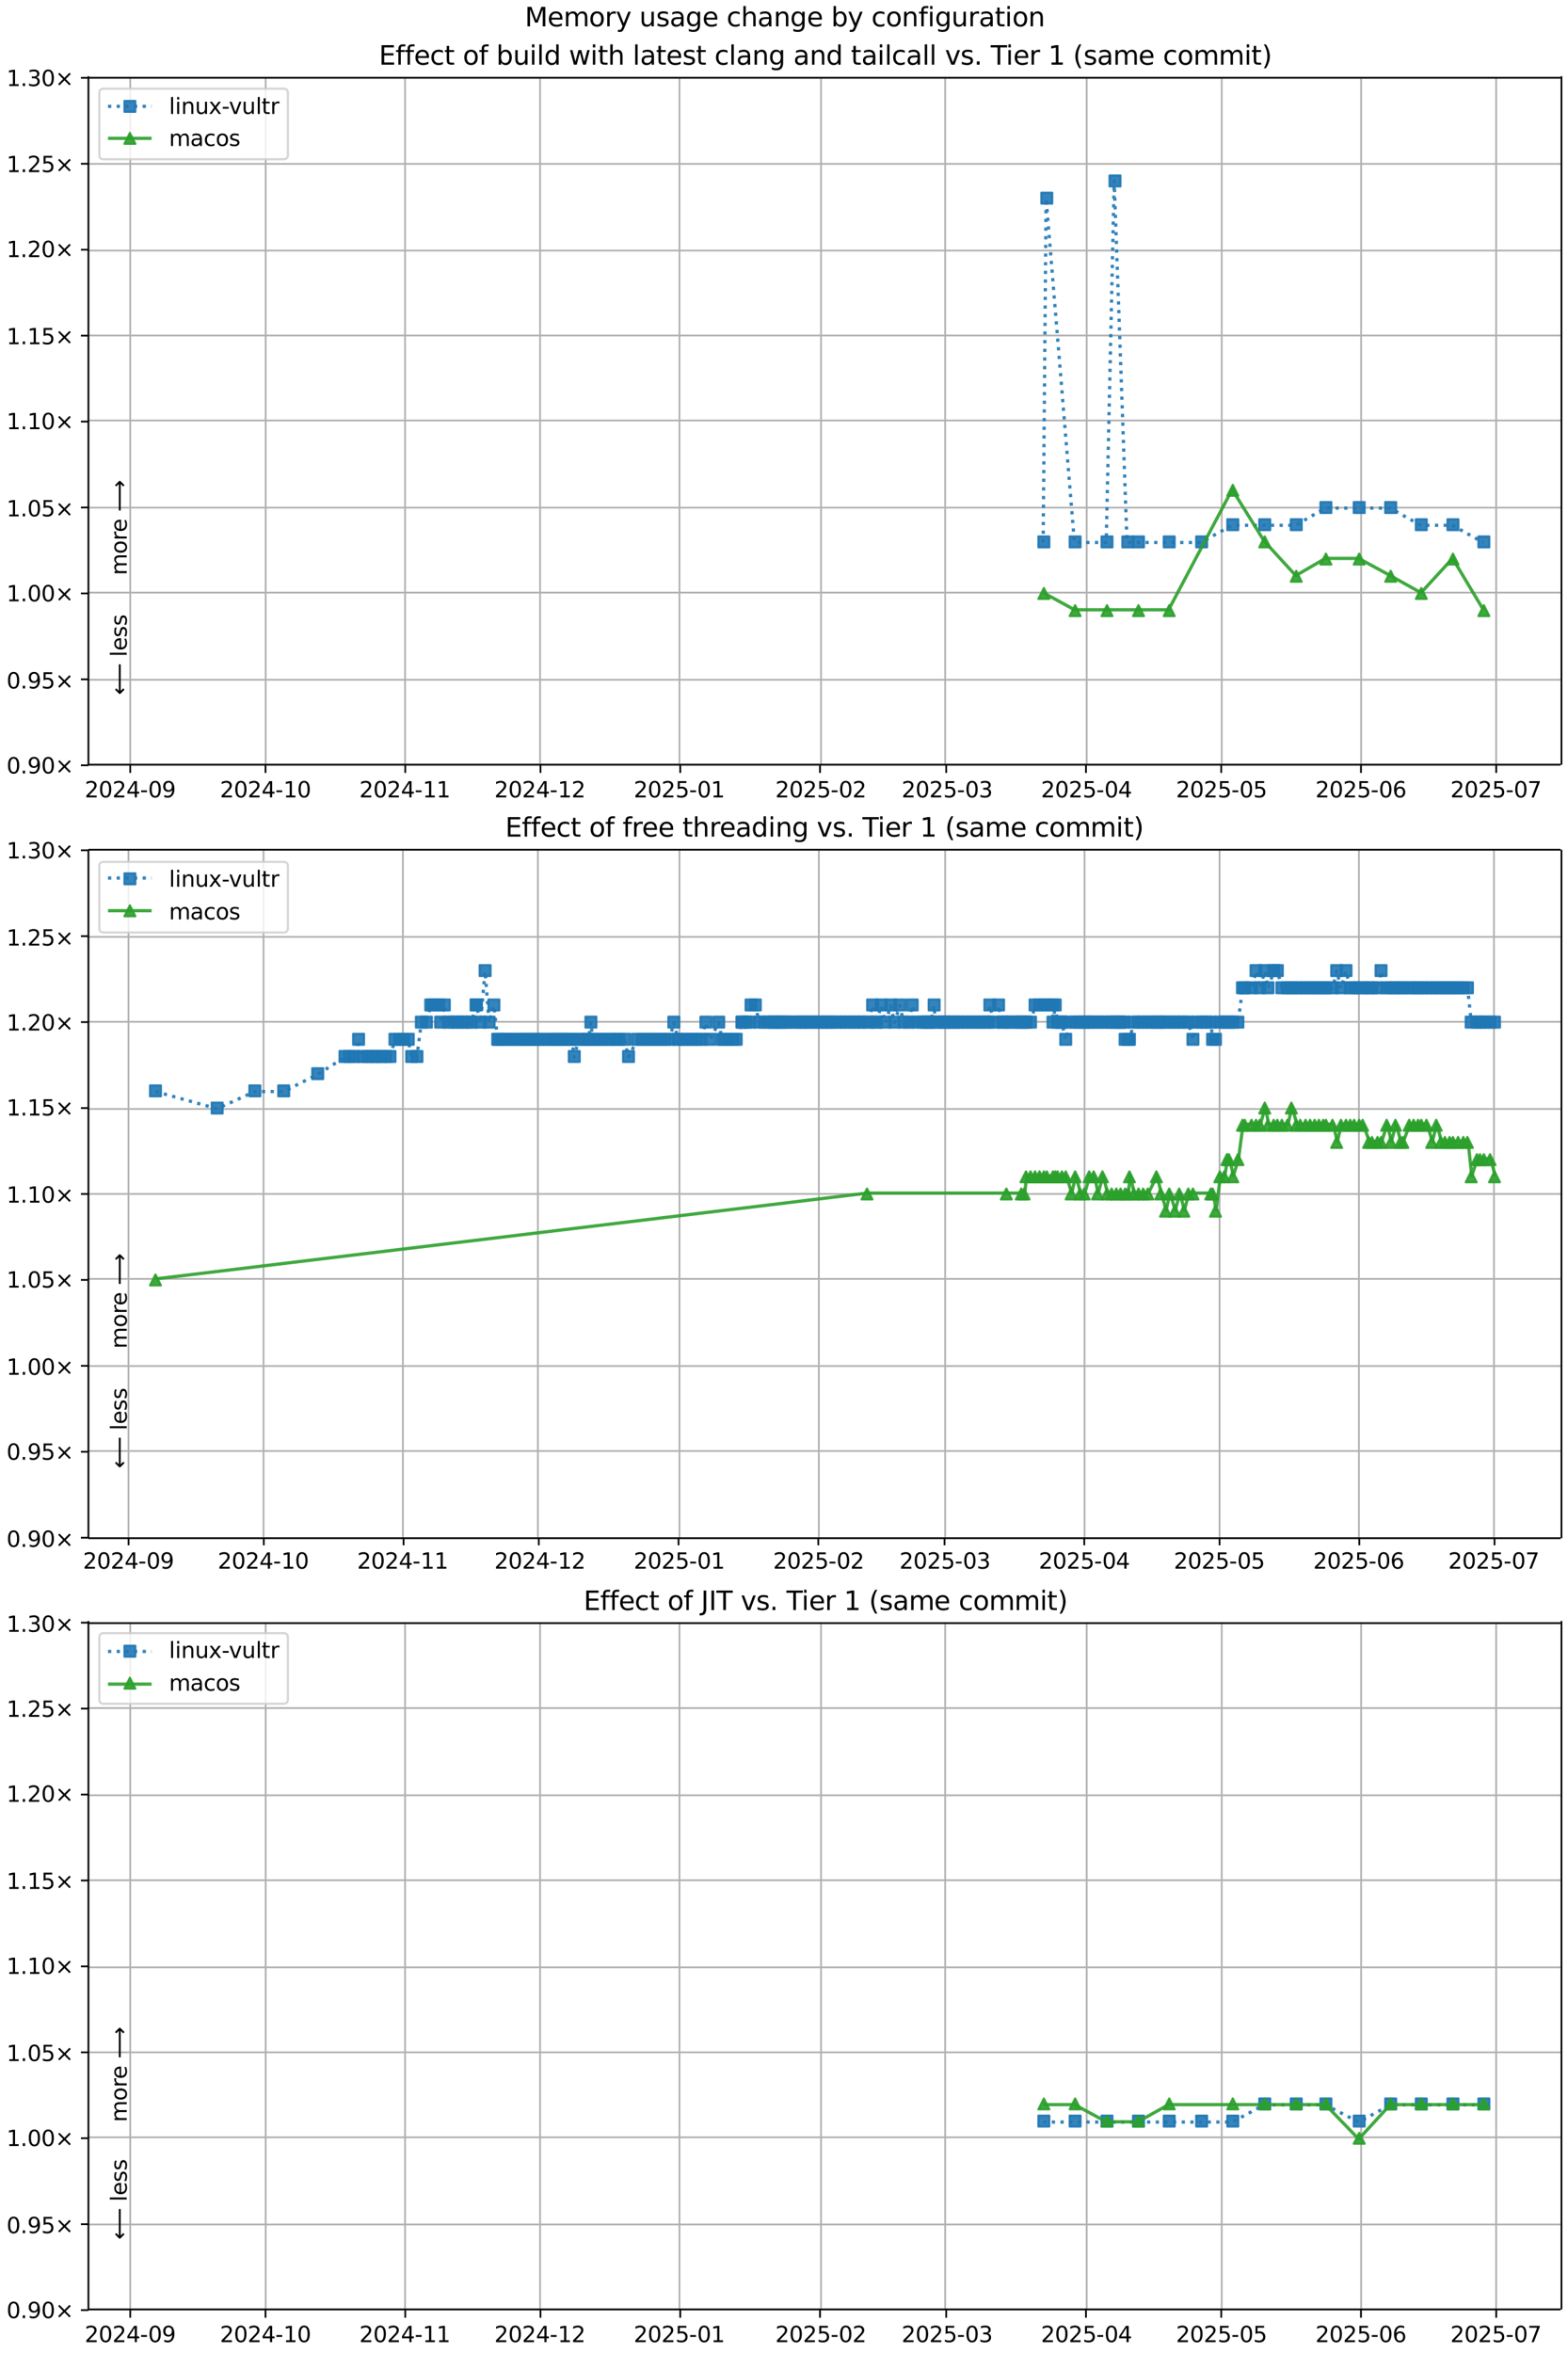<?xml version="1.0" encoding="UTF-8"?>
<!DOCTYPE svg  PUBLIC '-//W3C//DTD SVG 1.1//EN'  'http://www.w3.org/Graphics/SVG/1.1/DTD/svg11.dtd'>
<svg width="720pt" height="1080pt" version="1.1" viewBox="0 0 720 1080" xmlns="http://www.w3.org/2000/svg" xmlns:xlink="http://www.w3.org/1999/xlink">
<defs>
<style type="text/css">*{stroke-linejoin: round; stroke-linecap: butt}</style>
</defs>
<path d="m0 1080h720v-1080h-720z" fill="#fff"/>
<path d="m40.6 351h676v-316h-676z" fill="#fff"/>
<path d="m59.8 351v-316" clip-path="url(#n)" fill="none" stroke="#b0b0b0" stroke-linecap="square" stroke-width=".8"/>
<defs>
<path id="h" d="m0 0v3.5" stroke="#000" stroke-width=".8"/>
</defs>
<use x="59.809" y="351.265" stroke="#000000" stroke-width=".8" xlink:href="#h"/>
<g transform="translate(38.9 366) scale(.1 -.1)">
<defs>
<path id="d" transform="scale(.016)" d="m1228 531h2203v-531h-2962v531q359 372 979 998 621 627 780 809 303 340 423 576 121 236 121 464 0 372-261 606-261 235-680 235-297 0-627-103-329-103-704-313v638q381 153 712 231 332 78 607 78 725 0 1156-363 431-362 431-968 0-288-108-546-107-257-392-607-78-91-497-524-418-433-1181-1211z"/>
<path id="c" transform="scale(.016)" d="m2034 4250q-487 0-733-480-245-479-245-1442 0-959 245-1439 246-480 733-480 491 0 736 480 246 480 246 1439 0 963-246 1442-245 480-736 480zm0 500q785 0 1199-621 414-620 414-1801 0-1178-414-1799-414-620-1199-620-784 0-1198 620-414 621-414 1799 0 1181 414 1801 414 621 1198 621z"/>
<path id="w" transform="scale(.016)" d="m2419 4116-1594-2491h1594v2491zm-166 550h794v-3041h666v-525h-666v-1100h-628v1100h-2106v609l1940 2957z"/>
<path id="g" transform="scale(.016)" d="m313 2009h1684v-512h-1684v512z"/>
<path id="ac" transform="scale(.016)" d="m703 97v575q238-113 481-172 244-59 479-59 625 0 954 420 330 420 377 1277-181-269-460-413-278-144-615-144-700 0-1108 423-408 424-408 1159 0 718 425 1152 425 435 1131 435 810 0 1236-621 427-620 427-1801 0-1103-524-1761-523-658-1407-658-238 0-482 47-243 47-506 141zm1256 1978q425 0 673 290 249 291 249 798 0 503-249 795-248 292-673 292t-673-292-248-795q0-507 248-798 248-290 673-290z"/>
</defs>
<use xlink:href="#d"/>
<use transform="translate(63.6)" xlink:href="#c"/>
<use transform="translate(127)" xlink:href="#d"/>
<use transform="translate(191)" xlink:href="#w"/>
<use transform="translate(254)" xlink:href="#g"/>
<use transform="translate(291)" xlink:href="#c"/>
<use transform="translate(354)" xlink:href="#ac"/>
</g>
<path d="m122 351v-316" clip-path="url(#n)" fill="none" stroke="#b0b0b0" stroke-linecap="square" stroke-width=".8"/>
<use x="121.911" y="351.265" stroke="#000000" stroke-width=".8" xlink:href="#h"/>
<g transform="translate(101 366) scale(.1 -.1)">
<defs>
<path id="e" transform="scale(.016)" d="m794 531h1031v3560l-1122-225v575l1116 225h631v-4135h1031v-531h-2687v531z"/>
</defs>
<use xlink:href="#d"/>
<use transform="translate(63.6)" xlink:href="#c"/>
<use transform="translate(127)" xlink:href="#d"/>
<use transform="translate(191)" xlink:href="#w"/>
<use transform="translate(254)" xlink:href="#g"/>
<use transform="translate(291)" xlink:href="#e"/>
<use transform="translate(354)" xlink:href="#c"/>
</g>
<path d="m186 351v-316" clip-path="url(#n)" fill="none" stroke="#b0b0b0" stroke-linecap="square" stroke-width=".8"/>
<use x="186.083" y="351.265" stroke="#000000" stroke-width=".8" xlink:href="#h"/>
<g transform="translate(165 366) scale(.1 -.1)">
<use xlink:href="#d"/>
<use transform="translate(63.6)" xlink:href="#c"/>
<use transform="translate(127)" xlink:href="#d"/>
<use transform="translate(191)" xlink:href="#w"/>
<use transform="translate(254)" xlink:href="#g"/>
<use transform="translate(291)" xlink:href="#e"/>
<use transform="translate(354)" xlink:href="#e"/>
</g>
<path d="m248 351v-316" clip-path="url(#n)" fill="none" stroke="#b0b0b0" stroke-linecap="square" stroke-width=".8"/>
<use x="248.185" y="351.265" stroke="#000000" stroke-width=".8" xlink:href="#h"/>
<g transform="translate(227 366) scale(.1 -.1)">
<use xlink:href="#d"/>
<use transform="translate(63.6)" xlink:href="#c"/>
<use transform="translate(127)" xlink:href="#d"/>
<use transform="translate(191)" xlink:href="#w"/>
<use transform="translate(254)" xlink:href="#g"/>
<use transform="translate(291)" xlink:href="#e"/>
<use transform="translate(354)" xlink:href="#d"/>
</g>
<path d="m312 351v-316" clip-path="url(#n)" fill="none" stroke="#b0b0b0" stroke-linecap="square" stroke-width=".8"/>
<use x="312.357" y="351.265" stroke="#000000" stroke-width=".8" xlink:href="#h"/>
<g transform="translate(291 366) scale(.1 -.1)">
<defs>
<path id="f" transform="scale(.016)" d="m691 4666h2478v-532h-1900v-1143q137 47 274 70 138 23 276 23 781 0 1237-428 457-428 457-1159 0-753-469-1171-469-417-1322-417-294 0-599 50-304 50-629 150v635q281-153 581-228t634-75q541 0 856 284 316 284 316 772 0 487-316 771-315 285-856 285-253 0-505-56-251-56-513-175v2344z"/>
</defs>
<use xlink:href="#d"/>
<use transform="translate(63.6)" xlink:href="#c"/>
<use transform="translate(127)" xlink:href="#d"/>
<use transform="translate(191)" xlink:href="#f"/>
<use transform="translate(254)" xlink:href="#g"/>
<use transform="translate(291)" xlink:href="#c"/>
<use transform="translate(354)" xlink:href="#e"/>
</g>
<path d="m377 351v-316" clip-path="url(#n)" fill="none" stroke="#b0b0b0" stroke-linecap="square" stroke-width=".8"/>
<use x="376.529" y="351.265" stroke="#000000" stroke-width=".8" xlink:href="#h"/>
<g transform="translate(356 366) scale(.1 -.1)">
<use xlink:href="#d"/>
<use transform="translate(63.6)" xlink:href="#c"/>
<use transform="translate(127)" xlink:href="#d"/>
<use transform="translate(191)" xlink:href="#f"/>
<use transform="translate(254)" xlink:href="#g"/>
<use transform="translate(291)" xlink:href="#c"/>
<use transform="translate(354)" xlink:href="#d"/>
</g>
<path d="m434 351v-316" clip-path="url(#n)" fill="none" stroke="#b0b0b0" stroke-linecap="square" stroke-width=".8"/>
<use x="434.49" y="351.265" stroke="#000000" stroke-width=".8" xlink:href="#h"/>
<g transform="translate(414 366) scale(.1 -.1)">
<defs>
<path id="ae" transform="scale(.016)" d="m2597 2516q453-97 707-404 255-306 255-756 0-690-475-1069-475-378-1350-378-293 0-604 58t-642 174v609q262-153 574-231 313-78 654-78 593 0 904 234t311 681q0 413-289 645-289 233-804 233h-544v519h569q465 0 712 186t247 536q0 359-255 551-254 193-729 193-260 0-557-57-297-56-653-174v562q360 100 674 150t592 50q719 0 1137-327 419-326 419-882 0-388-222-655t-631-370z"/>
</defs>
<use xlink:href="#d"/>
<use transform="translate(63.6)" xlink:href="#c"/>
<use transform="translate(127)" xlink:href="#d"/>
<use transform="translate(191)" xlink:href="#f"/>
<use transform="translate(254)" xlink:href="#g"/>
<use transform="translate(291)" xlink:href="#c"/>
<use transform="translate(354)" xlink:href="#ae"/>
</g>
<path d="m499 351v-316" clip-path="url(#n)" fill="none" stroke="#b0b0b0" stroke-linecap="square" stroke-width=".8"/>
<use x="498.662" y="351.265" stroke="#000000" stroke-width=".8" xlink:href="#h"/>
<g transform="translate(478 366) scale(.1 -.1)">
<use xlink:href="#d"/>
<use transform="translate(63.6)" xlink:href="#c"/>
<use transform="translate(127)" xlink:href="#d"/>
<use transform="translate(191)" xlink:href="#f"/>
<use transform="translate(254)" xlink:href="#g"/>
<use transform="translate(291)" xlink:href="#c"/>
<use transform="translate(354)" xlink:href="#w"/>
</g>
<path d="m561 351v-316" clip-path="url(#n)" fill="none" stroke="#b0b0b0" stroke-linecap="square" stroke-width=".8"/>
<use x="560.764" y="351.265" stroke="#000000" stroke-width=".8" xlink:href="#h"/>
<g transform="translate(540 366) scale(.1 -.1)">
<use xlink:href="#d"/>
<use transform="translate(63.6)" xlink:href="#c"/>
<use transform="translate(127)" xlink:href="#d"/>
<use transform="translate(191)" xlink:href="#f"/>
<use transform="translate(254)" xlink:href="#g"/>
<use transform="translate(291)" xlink:href="#c"/>
<use transform="translate(354)" xlink:href="#f"/>
</g>
<path d="m625 351v-316" clip-path="url(#n)" fill="none" stroke="#b0b0b0" stroke-linecap="square" stroke-width=".8"/>
<use x="624.936" y="351.265" stroke="#000000" stroke-width=".8" xlink:href="#h"/>
<g transform="translate(604 366) scale(.1 -.1)">
<defs>
<path id="am" transform="scale(.016)" d="m2113 2584q-425 0-674-291-248-290-248-796 0-503 248-796 249-292 674-292t673 292q248 293 248 796 0 506-248 796-248 291-673 291zm1253 1979v-575q-238 112-480 171-242 60-480 60-625 0-955-422-329-422-376-1275 184 272 462 417 279 145 613 145 703 0 1111-427 408-426 408-1160 0-719-425-1154-425-434-1131-434-810 0-1238 620-428 621-428 1799 0 1106 525 1764t1409 658q238 0 480-47t505-140z"/>
</defs>
<use xlink:href="#d"/>
<use transform="translate(63.6)" xlink:href="#c"/>
<use transform="translate(127)" xlink:href="#d"/>
<use transform="translate(191)" xlink:href="#f"/>
<use transform="translate(254)" xlink:href="#g"/>
<use transform="translate(291)" xlink:href="#c"/>
<use transform="translate(354)" xlink:href="#am"/>
</g>
<path d="m687 351v-316" clip-path="url(#n)" fill="none" stroke="#b0b0b0" stroke-linecap="square" stroke-width=".8"/>
<use x="687.038" y="351.265" stroke="#000000" stroke-width=".8" xlink:href="#h"/>
<g transform="translate(666 366) scale(.1 -.1)">
<defs>
<path id="al" transform="scale(.016)" d="m525 4666h3e3v-269l-1694-4397h-659l1594 4134h-2241v532z"/>
</defs>
<use xlink:href="#d"/>
<use transform="translate(63.6)" xlink:href="#c"/>
<use transform="translate(127)" xlink:href="#d"/>
<use transform="translate(191)" xlink:href="#f"/>
<use transform="translate(254)" xlink:href="#g"/>
<use transform="translate(291)" xlink:href="#c"/>
<use transform="translate(354)" xlink:href="#al"/>
</g>
<path d="m40.6 351h676" clip-path="url(#n)" fill="none" stroke="#b0b0b0" stroke-linecap="square" stroke-width=".8"/>
<defs>
<path id="j" d="m0 0h-3.5" stroke="#000" stroke-width=".8"/>
</defs>
<use x="40.646" y="351.265" stroke="#000000" stroke-width=".8" xlink:href="#j"/>
<g transform="translate(3 355) scale(.1 -.1)">
<defs>
<path id="i" transform="scale(.016)" d="m684 794h660v-794h-660v794z"/>
<path id="k" transform="scale(.016)" d="m4488 3438-1429-1435 1429-1428-372-378-1435 1434-1434-1434-369 378 1425 1428-1425 1435 369 378 1434-1435 1435 1435 372-378z"/>
</defs>
<use xlink:href="#c"/>
<use transform="translate(63.6)" xlink:href="#i"/>
<use transform="translate(95.4)" xlink:href="#ac"/>
<use transform="translate(159)" xlink:href="#c"/>
<use transform="translate(223)" xlink:href="#k"/>
</g>
<path d="m40.6 312h676" clip-path="url(#n)" fill="none" stroke="#b0b0b0" stroke-linecap="square" stroke-width=".8"/>
<use x="40.646" y="311.823" stroke="#000000" stroke-width=".8" xlink:href="#j"/>
<g transform="translate(3 316) scale(.1 -.1)">
<use xlink:href="#c"/>
<use transform="translate(63.6)" xlink:href="#i"/>
<use transform="translate(95.4)" xlink:href="#ac"/>
<use transform="translate(159)" xlink:href="#f"/>
<use transform="translate(223)" xlink:href="#k"/>
</g>
<path d="m40.6 272h676" clip-path="url(#n)" fill="none" stroke="#b0b0b0" stroke-linecap="square" stroke-width=".8"/>
<use x="40.646" y="272.382" stroke="#000000" stroke-width=".8" xlink:href="#j"/>
<g transform="translate(3 276) scale(.1 -.1)">
<use xlink:href="#e"/>
<use transform="translate(63.6)" xlink:href="#i"/>
<use transform="translate(95.4)" xlink:href="#c"/>
<use transform="translate(159)" xlink:href="#c"/>
<use transform="translate(223)" xlink:href="#k"/>
</g>
<path d="m40.6 233h676" clip-path="url(#n)" fill="none" stroke="#b0b0b0" stroke-linecap="square" stroke-width=".8"/>
<use x="40.646" y="232.94" stroke="#000000" stroke-width=".8" xlink:href="#j"/>
<g transform="translate(3 237) scale(.1 -.1)">
<use xlink:href="#e"/>
<use transform="translate(63.6)" xlink:href="#i"/>
<use transform="translate(95.4)" xlink:href="#c"/>
<use transform="translate(159)" xlink:href="#f"/>
<use transform="translate(223)" xlink:href="#k"/>
</g>
<path d="m40.6 193h676" clip-path="url(#n)" fill="none" stroke="#b0b0b0" stroke-linecap="square" stroke-width=".8"/>
<use x="40.646" y="193.499" stroke="#000000" stroke-width=".8" xlink:href="#j"/>
<g transform="translate(3 197) scale(.1 -.1)">
<use xlink:href="#e"/>
<use transform="translate(63.6)" xlink:href="#i"/>
<use transform="translate(95.4)" xlink:href="#e"/>
<use transform="translate(159)" xlink:href="#c"/>
<use transform="translate(223)" xlink:href="#k"/>
</g>
<path d="m40.6 154h676" clip-path="url(#n)" fill="none" stroke="#b0b0b0" stroke-linecap="square" stroke-width=".8"/>
<use x="40.646" y="154.057" stroke="#000000" stroke-width=".8" xlink:href="#j"/>
<g transform="translate(3 158) scale(.1 -.1)">
<use xlink:href="#e"/>
<use transform="translate(63.6)" xlink:href="#i"/>
<use transform="translate(95.4)" xlink:href="#e"/>
<use transform="translate(159)" xlink:href="#f"/>
<use transform="translate(223)" xlink:href="#k"/>
</g>
<path d="m40.6 115h676" clip-path="url(#n)" fill="none" stroke="#b0b0b0" stroke-linecap="square" stroke-width=".8"/>
<use x="40.646" y="114.616" stroke="#000000" stroke-width=".8" xlink:href="#j"/>
<g transform="translate(3 118) scale(.1 -.1)">
<use xlink:href="#e"/>
<use transform="translate(63.6)" xlink:href="#i"/>
<use transform="translate(95.4)" xlink:href="#d"/>
<use transform="translate(159)" xlink:href="#c"/>
<use transform="translate(223)" xlink:href="#k"/>
</g>
<path d="m40.6 75.2h676" clip-path="url(#n)" fill="none" stroke="#b0b0b0" stroke-linecap="square" stroke-width=".8"/>
<use x="40.646" y="75.174" stroke="#000000" stroke-width=".8" xlink:href="#j"/>
<g transform="translate(3 79) scale(.1 -.1)">
<use xlink:href="#e"/>
<use transform="translate(63.6)" xlink:href="#i"/>
<use transform="translate(95.4)" xlink:href="#d"/>
<use transform="translate(159)" xlink:href="#f"/>
<use transform="translate(223)" xlink:href="#k"/>
</g>
<path d="m40.6 35.7h676" clip-path="url(#n)" fill="none" stroke="#b0b0b0" stroke-linecap="square" stroke-width=".8"/>
<use x="40.646" y="35.733" stroke="#000000" stroke-width=".8" xlink:href="#j"/>
<g transform="translate(3 39.5) scale(.1 -.1)">
<use xlink:href="#e"/>
<use transform="translate(63.6)" xlink:href="#i"/>
<use transform="translate(95.4)" xlink:href="#ae"/>
<use transform="translate(159)" xlink:href="#c"/>
<use transform="translate(223)" xlink:href="#k"/>
</g>
<path d="m479 249 1.35-158 13 158h14.6l3.67-166 5.88 166h4.91 14.1 14.9l14.3-7.89h14.7 14.5l13.6-7.89h15.3 14.5l14.1 7.89h14.5l14.2 7.89" clip-path="url(#n)" fill="none" stroke="#1f77b4" stroke-dasharray="1.5,2.475" stroke-opacity=".9" stroke-width="1.5"/>
<defs>
<path id="a" d="m-2.5 2.5h5v-5h-5z" stroke="#1f77b4" stroke-opacity=".9"/>
</defs>
<g clip-path="url(#n)" fill="#1f77b4" fill-opacity=".9" stroke="#1f77b4" stroke-opacity=".9">
<use x="479.32" y="248.717" xlink:href="#a"/>
<use x="480.673" y="90.951" xlink:href="#a"/>
<use x="493.682" y="248.717" xlink:href="#a"/>
<use x="508.317" y="248.717" xlink:href="#a"/>
<use x="511.985" y="83.062" xlink:href="#a"/>
<use x="517.87" y="248.717" xlink:href="#a"/>
<use x="522.778" y="248.717" xlink:href="#a"/>
<use x="536.889" y="248.717" xlink:href="#a"/>
<use x="551.77" y="248.717" xlink:href="#a"/>
<use x="566.074" y="240.829" xlink:href="#a"/>
<use x="580.742" y="240.829" xlink:href="#a"/>
<use x="595.215" y="240.829" xlink:href="#a"/>
<use x="608.835" y="232.94" xlink:href="#a"/>
<use x="624.121" y="232.94" xlink:href="#a"/>
<use x="638.577" y="232.94" xlink:href="#a"/>
<use x="652.629" y="240.829" xlink:href="#a"/>
<use x="667.162" y="240.829" xlink:href="#a"/>
<use x="681.362" y="248.717" xlink:href="#a"/>
</g>
<path d="m479 272 14.4 7.89h14.6 14.5 14.1l29.2-55.2 14.7 23.7 14.5 15.8 13.6-7.89h15.3l14.5 7.89 14.1 7.89 14.5-15.8 14.2 23.7" clip-path="url(#n)" fill="none" stroke="#2ca02c" stroke-linecap="square" stroke-opacity=".9" stroke-width="1.5"/>
<defs>
<path id="b" d="m0-2.5-2.5 5h5z" stroke="#2ca02c" stroke-opacity=".9"/>
</defs>
<g clip-path="url(#n)" fill="#2ca02c" fill-opacity=".9" stroke="#2ca02c" stroke-opacity=".9">
<use x="479.32" y="272.382" xlink:href="#b"/>
<use x="493.682" y="280.27" xlink:href="#b"/>
<use x="508.317" y="280.27" xlink:href="#b"/>
<use x="522.778" y="280.27" xlink:href="#b"/>
<use x="536.889" y="280.27" xlink:href="#b"/>
<use x="566.074" y="225.052" xlink:href="#b"/>
<use x="580.742" y="248.717" xlink:href="#b"/>
<use x="595.215" y="264.493" xlink:href="#b"/>
<use x="608.835" y="256.605" xlink:href="#b"/>
<use x="624.121" y="256.605" xlink:href="#b"/>
<use x="638.577" y="264.493" xlink:href="#b"/>
<use x="652.629" y="272.382" xlink:href="#b"/>
<use x="667.162" y="256.605" xlink:href="#b"/>
<use x="681.362" y="280.27" xlink:href="#b"/>
</g>
<path d="m40.6 351v-316" fill="none" stroke="#000" stroke-linecap="square" stroke-width=".8"/>
<path d="m717 351v-316" fill="none" stroke="#000" stroke-linecap="square" stroke-width=".8"/>
<path d="m40.6 351h676" fill="none" stroke="#000" stroke-linecap="square" stroke-width=".8"/>
<path d="m40.6 35.7h676" fill="none" stroke="#000" stroke-linecap="square" stroke-width=".8"/>
<g clip-path="url(#n)">
<g transform="translate(58.2 264) rotate(-90) scale(.1 -.1)">
<defs>
<path id="q" transform="scale(.016)" d="m3328 2828q216 388 516 572t706 184q547 0 844-383 297-382 297-1088v-2113h-578v2094q0 503-179 746-178 244-543 244-447 0-707-297-259-296-259-809v-1978h-578v2094q0 506-178 748t-550 242q-441 0-701-298-259-298-259-808v-1978h-578v3500h578v-544q197 322 472 475t653 153q382 0 649-194 267-193 395-562z"/>
<path id="s" transform="scale(.016)" d="m1959 3097q-462 0-731-361t-269-989 267-989q268-361 733-361 460 0 728 362 269 363 269 988 0 622-269 986-268 364-728 364zm0 487q750 0 1178-488 429-487 429-1349 0-859-429-1349-428-489-1178-489-753 0-1180 489-426 490-426 1349 0 862 426 1349 427 488 1180 488z"/>
<path id="x" transform="scale(.016)" d="m2631 2963q-97 56-211 82-114 27-251 27-488 0-749-317t-261-911v-1844h-578v3500h578v-544q182 319 472 473 291 155 707 155 59 0 131-8 72-7 159-23l3-590z"/>
<path id="o" transform="scale(.016)" d="m3597 1894v-281h-2644q38-594 358-905t892-311q331 0 642 81t618 244v-544q-310-131-635-200t-659-69q-838 0-1327 487-489 488-489 1320 0 859 464 1363 464 505 1252 505 706 0 1117-455 411-454 411-1235zm-575 169q-6 471-264 752-258 282-683 282-481 0-770-272t-333-766l2050 4z"/>
<path id="ap" transform="scale(.016)" d="m8863 2147v-281l-1229-1228-375 375 729 728h-7622v531h7622l-729 728 375 375 1229-1228z"/>
</defs>
<use xlink:href="#q"/>
<use transform="translate(97.4)" xlink:href="#s"/>
<use transform="translate(159)" xlink:href="#x"/>
<use transform="translate(197)" xlink:href="#o"/>
<use transform="translate(259)" xlink:href="#DejaVuSans-20"/>
<use transform="translate(291)" xlink:href="#ap"/>
</g>
</g>
<g clip-path="url(#n)">
<g transform="translate(58.2 319) rotate(-90) scale(.1 -.1)">
<defs>
<path id="aq" transform="scale(.016)" d="m313 1866v281l1228 1228 375-375-728-728h7621v-531h-7621l728-728-375-375-1228 1228z"/>
<path id="t" transform="scale(.016)" d="m603 4863h575v-4863h-575v4863z"/>
<path id="p" transform="scale(.016)" d="m2834 3397v-544q-243 125-506 187-262 63-544 63-428 0-642-131t-214-394q0-200 153-314t616-217l197-44q612-131 870-370t258-667q0-488-386-773-386-284-1061-284-281 0-586 55t-642 164v594q319-166 628-249 309-82 613-82 406 0 624 139 219 139 219 392 0 234-158 359-157 125-692 241l-200 47q-534 112-772 345-237 233-237 639 0 494 350 762 350 269 994 269 318 0 599-47 282-46 519-140z"/>
</defs>
<use xlink:href="#aq"/>
<use transform="translate(143)" xlink:href="#DejaVuSans-20"/>
<use transform="translate(175)" xlink:href="#t"/>
<use transform="translate(203)" xlink:href="#o"/>
<use transform="translate(264)" xlink:href="#p"/>
<use transform="translate(317)" xlink:href="#p"/>
</g>
</g>
<g transform="translate(174 29.7) scale(.12 -.12)">
<defs>
<path id="ak" transform="scale(.016)" d="m628 4666h2950v-532h-2319v-1381h2222v-531h-2222v-1691h2375v-531h-3006v4666z"/>
<path id="z" transform="scale(.016)" d="m2375 4863v-479h-550q-309 0-430-125-120-125-120-450v-309h947v-447h-947v-3053h-578v3053h-550v447h550v244q0 584 272 851 272 268 862 268h544z"/>
<path id="y" transform="scale(.016)" d="m3122 3366v-538q-244 135-489 202t-495 67q-560 0-870-355-309-354-309-995t309-996q310-354 870-354 250 0 495 67t489 202v-532q-241-112-499-168-257-57-548-57-791 0-1257 497-465 497-465 1341 0 856 470 1346 471 491 1290 491 265 0 518-55 253-54 491-163z"/>
<path id="r" transform="scale(.016)" d="m1172 4494v-994h1184v-447h-1184v-1900q0-428 117-550t477-122h590v-481h-590q-666 0-919 248-253 249-253 905v1900h-422v447h422v994h578z"/>
<path id="as" transform="scale(.016)" d="m3116 1747q0 634-261 995t-717 361q-457 0-718-361t-261-995 261-995 718-361q456 0 717 361t261 995zm-1957 1222q182 312 458 463 277 152 661 152 638 0 1036-506 399-506 399-1331t-399-1332q-398-506-1036-506-384 0-661 152-276 152-458 464v-525h-578v4863h578v-1894z"/>
<path id="aa" transform="scale(.016)" d="m544 1381v2119h575v-2097q0-497 193-746 194-248 582-248 465 0 735 297 271 297 271 810v1984h575v-3500h-575v538q-209-319-486-474-276-155-642-155-603 0-916 375-312 375-312 1097zm1447 2203z"/>
<path id="u" transform="scale(.016)" d="m603 3500h575v-3500h-575v3500zm0 1363h575v-729h-575v729z"/>
<path id="aj" transform="scale(.016)" d="m2906 2969v1894h575v-4863h-575v525q-181-312-458-464-276-152-664-152-634 0-1033 506-398 507-398 1332t398 1331q399 506 1033 506 388 0 664-152 277-151 458-463zm-1959-1222q0-634 261-995t717-361 718 361q263 361 263 995t-263 995q-262 361-718 361t-717-361-261-995z"/>
<path id="at" transform="scale(.016)" d="m269 3500h575l719-2731 715 2731h678l719-2731 716 2731h575l-916-3500h-678l-753 2869-756-2869h-679l-915 3500z"/>
<path id="ai" transform="scale(.016)" d="m3513 2113v-2113h-575v2094q0 497-194 743-194 247-581 247-466 0-735-297-269-296-269-809v-1978h-578v4863h578v-1907q207 316 486 472 280 156 646 156 603 0 912-373 310-373 310-1098z"/>
<path id="v" transform="scale(.016)" d="m2194 1759q-697 0-966-159t-269-544q0-306 202-486 202-179 548-179 479 0 768 339t289 901v128h-572zm1147 238v-2e3h-575v531q-197-318-491-470t-719-152q-537 0-855 302-317 302-317 808 0 590 395 890 396 300 1180 300h807v57q0 397-261 614t-733 217q-300 0-585-72-284-72-546-216v532q315 122 612 182 297 61 578 61 760 0 1135-394 375-393 375-1193z"/>
<path id="ab" transform="scale(.016)" d="m3513 2113v-2113h-575v2094q0 497-194 743-194 247-581 247-466 0-735-297-269-296-269-809v-1978h-578v3500h578v-544q207 316 486 472 280 156 646 156 603 0 912-373 310-373 310-1098z"/>
<path id="af" transform="scale(.016)" d="m2906 1791q0 625-258 968-257 344-723 344-462 0-720-344-258-343-258-968 0-622 258-966t720-344q466 0 723 344 258 344 258 966zm575-1357q0-893-397-1329-396-436-1215-436-303 0-572 45t-522 139v559q253-137 500-202 247-66 503-66 566 0 847 295t281 892v285q-178-310-456-463t-666-153q-643 0-1037 490-394 491-394 1301 0 812 394 1302 394 491 1037 491 388 0 666-153t456-462v531h575v-3066z"/>
<path id="ad" transform="scale(.016)" d="m191 3500h609l1094-2937 1094 2937h609l-1313-3500h-781l-1312 3500z"/>
<path id="ag" transform="scale(.016)" d="m-19 4666h3947v-532h-1656v-4134h-634v4134h-1657v532z"/>
<path id="ao" transform="scale(.016)" d="m1984 4856q-418-718-622-1422-203-703-203-1425 0-721 205-1429t620-1424h-500q-468 735-701 1444t-233 1409q0 697 231 1403 232 707 703 1444h500z"/>
<path id="an" transform="scale(.016)" d="m513 4856h500q468-737 701-1444 233-706 233-1403 0-700-233-1409t-701-1444h-500q415 716 620 1424t205 1429q0 722-205 1425-205 704-620 1422z"/>
</defs>
<use xlink:href="#ak"/>
<use transform="translate(63.2)" xlink:href="#z"/>
<use transform="translate(98.4)" xlink:href="#z"/>
<use transform="translate(134)" xlink:href="#o"/>
<use transform="translate(195)" xlink:href="#y"/>
<use transform="translate(250)" xlink:href="#r"/>
<use transform="translate(289)" xlink:href="#DejaVuSans-20"/>
<use transform="translate(321)" xlink:href="#s"/>
<use transform="translate(382)" xlink:href="#z"/>
<use transform="translate(417)" xlink:href="#DejaVuSans-20"/>
<use transform="translate(449)" xlink:href="#as"/>
<use transform="translate(513)" xlink:href="#aa"/>
<use transform="translate(576)" xlink:href="#u"/>
<use transform="translate(604)" xlink:href="#t"/>
<use transform="translate(632)" xlink:href="#aj"/>
<use transform="translate(695)" xlink:href="#DejaVuSans-20"/>
<use transform="translate(727)" xlink:href="#at"/>
<use transform="translate(809)" xlink:href="#u"/>
<use transform="translate(837)" xlink:href="#r"/>
<use transform="translate(876)" xlink:href="#ai"/>
<use transform="translate(939)" xlink:href="#DejaVuSans-20"/>
<use transform="translate(971)" xlink:href="#t"/>
<use transform="translate(999)" xlink:href="#v"/>
<use transform="translate(1060)" xlink:href="#r"/>
<use transform="translate(1099)" xlink:href="#o"/>
<use transform="translate(1161)" xlink:href="#p"/>
<use transform="translate(1213)" xlink:href="#r"/>
<use transform="translate(1252)" xlink:href="#DejaVuSans-20"/>
<use transform="translate(1284)" xlink:href="#y"/>
<use transform="translate(1339)" xlink:href="#t"/>
<use transform="translate(1367)" xlink:href="#v"/>
<use transform="translate(1428)" xlink:href="#ab"/>
<use transform="translate(1491)" xlink:href="#af"/>
<use transform="translate(1555)" xlink:href="#DejaVuSans-20"/>
<use transform="translate(1586)" xlink:href="#v"/>
<use transform="translate(1648)" xlink:href="#ab"/>
<use transform="translate(1711)" xlink:href="#aj"/>
<use transform="translate(1775)" xlink:href="#DejaVuSans-20"/>
<use transform="translate(1806)" xlink:href="#r"/>
<use transform="translate(1846)" xlink:href="#v"/>
<use transform="translate(1907)" xlink:href="#u"/>
<use transform="translate(1935)" xlink:href="#t"/>
<use transform="translate(1962)" xlink:href="#y"/>
<use transform="translate(2017)" xlink:href="#v"/>
<use transform="translate(2079)" xlink:href="#t"/>
<use transform="translate(2106)" xlink:href="#t"/>
<use transform="translate(2134)" xlink:href="#DejaVuSans-20"/>
<use transform="translate(2166)" xlink:href="#ad"/>
<use transform="translate(2225)" xlink:href="#p"/>
<use transform="translate(2277)" xlink:href="#i"/>
<use transform="translate(2309)" xlink:href="#DejaVuSans-20"/>
<use transform="translate(2341)" xlink:href="#ag"/>
<use transform="translate(2399)" xlink:href="#u"/>
<use transform="translate(2427)" xlink:href="#o"/>
<use transform="translate(2488)" xlink:href="#x"/>
<use transform="translate(2529)" xlink:href="#DejaVuSans-20"/>
<use transform="translate(2561)" xlink:href="#e"/>
<use transform="translate(2625)" xlink:href="#DejaVuSans-20"/>
<use transform="translate(2656)" xlink:href="#ao"/>
<use transform="translate(2696)" xlink:href="#p"/>
<use transform="translate(2748)" xlink:href="#v"/>
<use transform="translate(2809)" xlink:href="#q"/>
<use transform="translate(2906)" xlink:href="#o"/>
<use transform="translate(2968)" xlink:href="#DejaVuSans-20"/>
<use transform="translate(3e3)" xlink:href="#y"/>
<use transform="translate(3055)" xlink:href="#s"/>
<use transform="translate(3116)" xlink:href="#q"/>
<use transform="translate(3213)" xlink:href="#q"/>
<use transform="translate(3311)" xlink:href="#u"/>
<use transform="translate(3338)" xlink:href="#r"/>
<use transform="translate(3378)" xlink:href="#an"/>
</g>
<path d="m47.6 73.1h82.6q2 0 2-2v-28.4q0-2-2-2h-82.6q-2 0-2 2v28.4q0 2 2 2z" fill="#fff" opacity=".8" stroke="#ccc"/>
<path d="m49.6 48.8h10 10" fill="none" stroke="#1f77b4" stroke-dasharray="1.5,2.475" stroke-opacity=".9" stroke-width="1.5"/>
<use x="59.646" y="48.831" fill="#1f77b4" fill-opacity=".9" stroke="#1f77b4" stroke-opacity=".9" xlink:href="#a"/>
<g transform="translate(77.6 52.3) scale(.1 -.1)">
<defs>
<path id="ah" transform="scale(.016)" d="m3513 3500-1266-1703 1331-1797h-678l-1019 1375-1018-1375h-679l1360 1831-1244 1669h678l928-1247 928 1247h679z"/>
</defs>
<use xlink:href="#t"/>
<use transform="translate(27.8)" xlink:href="#u"/>
<use transform="translate(55.6)" xlink:href="#ab"/>
<use transform="translate(119)" xlink:href="#aa"/>
<use transform="translate(182)" xlink:href="#ah"/>
<use transform="translate(242)" xlink:href="#g"/>
<use transform="translate(275)" xlink:href="#ad"/>
<use transform="translate(334)" xlink:href="#aa"/>
<use transform="translate(398)" xlink:href="#t"/>
<use transform="translate(425)" xlink:href="#r"/>
<use transform="translate(465)" xlink:href="#x"/>
</g>
<path d="m49.6 63.5h10 10" fill="none" stroke="#2ca02c" stroke-linecap="square" stroke-opacity=".9" stroke-width="1.5"/>
<use x="59.646" y="63.509" fill="#2ca02c" fill-opacity=".9" stroke="#2ca02c" stroke-opacity=".9" xlink:href="#b"/>
<g transform="translate(77.6 67) scale(.1 -.1)">
<use xlink:href="#q"/>
<use transform="translate(97.4)" xlink:href="#v"/>
<use transform="translate(159)" xlink:href="#y"/>
<use transform="translate(214)" xlink:href="#s"/>
<use transform="translate(275)" xlink:href="#p"/>
</g>
<path d="m40.6 706h676v-316h-676z" fill="#fff"/>
<path d="m59 706v-316" clip-path="url(#l)" fill="none" stroke="#b0b0b0" stroke-linecap="square" stroke-width=".8"/>
<use x="59.033" y="705.793" stroke="#000000" stroke-width=".8" xlink:href="#h"/>
<g transform="translate(38.1 720) scale(.1 -.1)">
<use xlink:href="#d"/>
<use transform="translate(63.6)" xlink:href="#c"/>
<use transform="translate(127)" xlink:href="#d"/>
<use transform="translate(191)" xlink:href="#w"/>
<use transform="translate(254)" xlink:href="#g"/>
<use transform="translate(291)" xlink:href="#c"/>
<use transform="translate(354)" xlink:href="#ac"/>
</g>
<path d="m121 706v-316" clip-path="url(#l)" fill="none" stroke="#b0b0b0" stroke-linecap="square" stroke-width=".8"/>
<use x="121.135" y="705.793" stroke="#000000" stroke-width=".8" xlink:href="#h"/>
<g transform="translate(100 720) scale(.1 -.1)">
<use xlink:href="#d"/>
<use transform="translate(63.6)" xlink:href="#c"/>
<use transform="translate(127)" xlink:href="#d"/>
<use transform="translate(191)" xlink:href="#w"/>
<use transform="translate(254)" xlink:href="#g"/>
<use transform="translate(291)" xlink:href="#e"/>
<use transform="translate(354)" xlink:href="#c"/>
</g>
<path d="m185 706v-316" clip-path="url(#l)" fill="none" stroke="#b0b0b0" stroke-linecap="square" stroke-width=".8"/>
<use x="185.307" y="705.793" stroke="#000000" stroke-width=".8" xlink:href="#h"/>
<g transform="translate(164 720) scale(.1 -.1)">
<use xlink:href="#d"/>
<use transform="translate(63.6)" xlink:href="#c"/>
<use transform="translate(127)" xlink:href="#d"/>
<use transform="translate(191)" xlink:href="#w"/>
<use transform="translate(254)" xlink:href="#g"/>
<use transform="translate(291)" xlink:href="#e"/>
<use transform="translate(354)" xlink:href="#e"/>
</g>
<path d="m247 706v-316" clip-path="url(#l)" fill="none" stroke="#b0b0b0" stroke-linecap="square" stroke-width=".8"/>
<use x="247.408" y="705.793" stroke="#000000" stroke-width=".8" xlink:href="#h"/>
<g transform="translate(227 720) scale(.1 -.1)">
<use xlink:href="#d"/>
<use transform="translate(63.6)" xlink:href="#c"/>
<use transform="translate(127)" xlink:href="#d"/>
<use transform="translate(191)" xlink:href="#w"/>
<use transform="translate(254)" xlink:href="#g"/>
<use transform="translate(291)" xlink:href="#e"/>
<use transform="translate(354)" xlink:href="#d"/>
</g>
<path d="m312 706v-316" clip-path="url(#l)" fill="none" stroke="#b0b0b0" stroke-linecap="square" stroke-width=".8"/>
<use x="311.58" y="705.793" stroke="#000000" stroke-width=".8" xlink:href="#h"/>
<g transform="translate(291 720) scale(.1 -.1)">
<use xlink:href="#d"/>
<use transform="translate(63.6)" xlink:href="#c"/>
<use transform="translate(127)" xlink:href="#d"/>
<use transform="translate(191)" xlink:href="#f"/>
<use transform="translate(254)" xlink:href="#g"/>
<use transform="translate(291)" xlink:href="#c"/>
<use transform="translate(354)" xlink:href="#e"/>
</g>
<path d="m376 706v-316" clip-path="url(#l)" fill="none" stroke="#b0b0b0" stroke-linecap="square" stroke-width=".8"/>
<use x="375.752" y="705.793" stroke="#000000" stroke-width=".8" xlink:href="#h"/>
<g transform="translate(355 720) scale(.1 -.1)">
<use xlink:href="#d"/>
<use transform="translate(63.6)" xlink:href="#c"/>
<use transform="translate(127)" xlink:href="#d"/>
<use transform="translate(191)" xlink:href="#f"/>
<use transform="translate(254)" xlink:href="#g"/>
<use transform="translate(291)" xlink:href="#c"/>
<use transform="translate(354)" xlink:href="#d"/>
</g>
<path d="m434 706v-316" clip-path="url(#l)" fill="none" stroke="#b0b0b0" stroke-linecap="square" stroke-width=".8"/>
<use x="433.714" y="705.793" stroke="#000000" stroke-width=".8" xlink:href="#h"/>
<g transform="translate(413 720) scale(.1 -.1)">
<use xlink:href="#d"/>
<use transform="translate(63.6)" xlink:href="#c"/>
<use transform="translate(127)" xlink:href="#d"/>
<use transform="translate(191)" xlink:href="#f"/>
<use transform="translate(254)" xlink:href="#g"/>
<use transform="translate(291)" xlink:href="#c"/>
<use transform="translate(354)" xlink:href="#ae"/>
</g>
<path d="m498 706v-316" clip-path="url(#l)" fill="none" stroke="#b0b0b0" stroke-linecap="square" stroke-width=".8"/>
<use x="497.886" y="705.793" stroke="#000000" stroke-width=".8" xlink:href="#h"/>
<g transform="translate(477 720) scale(.1 -.1)">
<use xlink:href="#d"/>
<use transform="translate(63.6)" xlink:href="#c"/>
<use transform="translate(127)" xlink:href="#d"/>
<use transform="translate(191)" xlink:href="#f"/>
<use transform="translate(254)" xlink:href="#g"/>
<use transform="translate(291)" xlink:href="#c"/>
<use transform="translate(354)" xlink:href="#w"/>
</g>
<path d="m560 706v-316" clip-path="url(#l)" fill="none" stroke="#b0b0b0" stroke-linecap="square" stroke-width=".8"/>
<use x="559.988" y="705.793" stroke="#000000" stroke-width=".8" xlink:href="#h"/>
<g transform="translate(539 720) scale(.1 -.1)">
<use xlink:href="#d"/>
<use transform="translate(63.6)" xlink:href="#c"/>
<use transform="translate(127)" xlink:href="#d"/>
<use transform="translate(191)" xlink:href="#f"/>
<use transform="translate(254)" xlink:href="#g"/>
<use transform="translate(291)" xlink:href="#c"/>
<use transform="translate(354)" xlink:href="#f"/>
</g>
<path d="m624 706v-316" clip-path="url(#l)" fill="none" stroke="#b0b0b0" stroke-linecap="square" stroke-width=".8"/>
<use x="624.16" y="705.793" stroke="#000000" stroke-width=".8" xlink:href="#h"/>
<g transform="translate(603 720) scale(.1 -.1)">
<use xlink:href="#d"/>
<use transform="translate(63.6)" xlink:href="#c"/>
<use transform="translate(127)" xlink:href="#d"/>
<use transform="translate(191)" xlink:href="#f"/>
<use transform="translate(254)" xlink:href="#g"/>
<use transform="translate(291)" xlink:href="#c"/>
<use transform="translate(354)" xlink:href="#am"/>
</g>
<path d="m686 706v-316" clip-path="url(#l)" fill="none" stroke="#b0b0b0" stroke-linecap="square" stroke-width=".8"/>
<use x="686.262" y="705.793" stroke="#000000" stroke-width=".8" xlink:href="#h"/>
<g transform="translate(665 720) scale(.1 -.1)">
<use xlink:href="#d"/>
<use transform="translate(63.6)" xlink:href="#c"/>
<use transform="translate(127)" xlink:href="#d"/>
<use transform="translate(191)" xlink:href="#f"/>
<use transform="translate(254)" xlink:href="#g"/>
<use transform="translate(291)" xlink:href="#c"/>
<use transform="translate(354)" xlink:href="#al"/>
</g>
<path d="m40.6 706h676" clip-path="url(#l)" fill="none" stroke="#b0b0b0" stroke-linecap="square" stroke-width=".8"/>
<use x="40.646" y="705.793" stroke="#000000" stroke-width=".8" xlink:href="#j"/>
<g transform="translate(3 710) scale(.1 -.1)">
<use xlink:href="#c"/>
<use transform="translate(63.6)" xlink:href="#i"/>
<use transform="translate(95.4)" xlink:href="#ac"/>
<use transform="translate(159)" xlink:href="#c"/>
<use transform="translate(223)" xlink:href="#k"/>
</g>
<path d="m40.6 666h676" clip-path="url(#l)" fill="none" stroke="#b0b0b0" stroke-linecap="square" stroke-width=".8"/>
<use x="40.646" y="666.352" stroke="#000000" stroke-width=".8" xlink:href="#j"/>
<g transform="translate(3 670) scale(.1 -.1)">
<use xlink:href="#c"/>
<use transform="translate(63.6)" xlink:href="#i"/>
<use transform="translate(95.4)" xlink:href="#ac"/>
<use transform="translate(159)" xlink:href="#f"/>
<use transform="translate(223)" xlink:href="#k"/>
</g>
<path d="m40.6 627h676" clip-path="url(#l)" fill="none" stroke="#b0b0b0" stroke-linecap="square" stroke-width=".8"/>
<use x="40.646" y="626.91" stroke="#000000" stroke-width=".8" xlink:href="#j"/>
<g transform="translate(3 631) scale(.1 -.1)">
<use xlink:href="#e"/>
<use transform="translate(63.6)" xlink:href="#i"/>
<use transform="translate(95.4)" xlink:href="#c"/>
<use transform="translate(159)" xlink:href="#c"/>
<use transform="translate(223)" xlink:href="#k"/>
</g>
<path d="m40.6 587h676" clip-path="url(#l)" fill="none" stroke="#b0b0b0" stroke-linecap="square" stroke-width=".8"/>
<use x="40.646" y="587.469" stroke="#000000" stroke-width=".8" xlink:href="#j"/>
<g transform="translate(3 591) scale(.1 -.1)">
<use xlink:href="#e"/>
<use transform="translate(63.6)" xlink:href="#i"/>
<use transform="translate(95.4)" xlink:href="#c"/>
<use transform="translate(159)" xlink:href="#f"/>
<use transform="translate(223)" xlink:href="#k"/>
</g>
<path d="m40.6 548h676" clip-path="url(#l)" fill="none" stroke="#b0b0b0" stroke-linecap="square" stroke-width=".8"/>
<use x="40.646" y="548.027" stroke="#000000" stroke-width=".8" xlink:href="#j"/>
<g transform="translate(3 552) scale(.1 -.1)">
<use xlink:href="#e"/>
<use transform="translate(63.6)" xlink:href="#i"/>
<use transform="translate(95.4)" xlink:href="#e"/>
<use transform="translate(159)" xlink:href="#c"/>
<use transform="translate(223)" xlink:href="#k"/>
</g>
<path d="m40.6 509h676" clip-path="url(#l)" fill="none" stroke="#b0b0b0" stroke-linecap="square" stroke-width=".8"/>
<use x="40.646" y="508.586" stroke="#000000" stroke-width=".8" xlink:href="#j"/>
<g transform="translate(3 512) scale(.1 -.1)">
<use xlink:href="#e"/>
<use transform="translate(63.6)" xlink:href="#i"/>
<use transform="translate(95.4)" xlink:href="#e"/>
<use transform="translate(159)" xlink:href="#f"/>
<use transform="translate(223)" xlink:href="#k"/>
</g>
<path d="m40.6 469h676" clip-path="url(#l)" fill="none" stroke="#b0b0b0" stroke-linecap="square" stroke-width=".8"/>
<use x="40.646" y="469.144" stroke="#000000" stroke-width=".8" xlink:href="#j"/>
<g transform="translate(3 473) scale(.1 -.1)">
<use xlink:href="#e"/>
<use transform="translate(63.6)" xlink:href="#i"/>
<use transform="translate(95.4)" xlink:href="#d"/>
<use transform="translate(159)" xlink:href="#c"/>
<use transform="translate(223)" xlink:href="#k"/>
</g>
<path d="m40.6 430h676" clip-path="url(#l)" fill="none" stroke="#b0b0b0" stroke-linecap="square" stroke-width=".8"/>
<use x="40.646" y="429.703" stroke="#000000" stroke-width=".8" xlink:href="#j"/>
<g transform="translate(3 434) scale(.1 -.1)">
<use xlink:href="#e"/>
<use transform="translate(63.6)" xlink:href="#i"/>
<use transform="translate(95.4)" xlink:href="#d"/>
<use transform="translate(159)" xlink:href="#f"/>
<use transform="translate(223)" xlink:href="#k"/>
</g>
<path d="m40.6 390h676" clip-path="url(#l)" fill="none" stroke="#b0b0b0" stroke-linecap="square" stroke-width=".8"/>
<use x="40.646" y="390.261" stroke="#000000" stroke-width=".8" xlink:href="#j"/>
<g transform="translate(3 394) scale(.1 -.1)">
<use xlink:href="#e"/>
<use transform="translate(63.6)" xlink:href="#i"/>
<use transform="translate(95.4)" xlink:href="#ae"/>
<use transform="translate(159)" xlink:href="#c"/>
<use transform="translate(223)" xlink:href="#k"/>
</g>
<g stroke="#1f77b4" stroke-opacity=".9">
<path d="m71.4 501 28.3 7.89 17.3-7.89h13.3l15.6-7.89 12.5-7.89h4.06l2.2-7.89 1.9 7.89h12.5l2.27-7.89h6.12l1.55 7.89h2.43l2.02-15.8h2.34l1.95-7.89h3.64l0.931 7.89 1.68-7.89 1.96 7.89h10.5l2.15-7.89h0.156l1.88 7.89 2.11-23.7 1.82 23.7 2.21-7.89 1.76 15.8h34l1.11 7.89 2.05-7.89h4.55l1.04-7.89 0.901 7.89h14.6l1.73 7.89 4.08-7.89h14.8l1.96-7.89 2.11 7.89h10.4l2.21-7.89 1.9 7.89 3.97-7.89 1.74 7.89h6.3l2.61-7.89h3.56l0.639-7.89h1.96l2 7.89h49.9l2-7.89 1.58 7.89h0.117l2.29-7.89 1.87 7.89 2.51-7.89 1.72 7.89 2.38-7.89 1.9 7.89h2.26l1.55-7.89 2.07 7.89h6.48l1.52-7.89 0.607 7.89h24.2l0.782-7.89 2.08 7.89 1.94-7.89 1.91 7.89h12.8l2.09-7.89h8.08l0.133 7.89 1.04-7.89 1.06 7.89h1.98l1.77 7.89 2.49-7.89h24.3l0.496 7.89h1.98l1.97-7.89h25.1l2.13 7.89 1.79-7.89h6.4l0.819 7.89h1.33l2.01-7.89h8.29l2.1-15.8h4.14l2.09-7.89 1.72 7.89 2.27-7.89 1.48 7.89 2.63-7.89h1.68l2.09 7.89h23.2l1.95-7.89 1.95 7.89 2.32-7.89 1.92 7.89h12.6l1.62-7.89 2.57 7.89h37.1l1.72 15.8h10.7" clip-path="url(#l)" fill="none" stroke-dasharray="1.5,2.475" stroke-width="1.5"/>
<g clip-path="url(#l)" fill="#1f77b4" fill-opacity=".9">
<use x="71.389" y="500.697" xlink:href="#a"/>
<use x="99.712" y="508.586" xlink:href="#a"/>
<use x="117.017" y="500.697" xlink:href="#a"/>
<use x="130.273" y="500.697" xlink:href="#a"/>
<use x="145.885" y="492.809" xlink:href="#a"/>
<use x="158.403" y="484.921" xlink:href="#a"/>
<use x="160.447" y="484.921" xlink:href="#a"/>
<use x="162.461" y="484.921" xlink:href="#a"/>
<use x="164.66" y="477.032" xlink:href="#a"/>
<use x="166.564" y="484.921" xlink:href="#a"/>
<use x="168.872" y="484.921" xlink:href="#a"/>
<use x="170.976" y="484.921" xlink:href="#a"/>
<use x="172.563" y="484.921" xlink:href="#a"/>
<use x="174.928" y="484.921" xlink:href="#a"/>
<use x="177.02" y="484.921" xlink:href="#a"/>
<use x="179.087" y="484.921" xlink:href="#a"/>
<use x="181.358" y="477.032" xlink:href="#a"/>
<use x="183.427" y="477.032" xlink:href="#a"/>
<use x="185.284" y="477.032" xlink:href="#a"/>
<use x="187.479" y="477.032" xlink:href="#a"/>
<use x="189.032" y="484.921" xlink:href="#a"/>
<use x="191.463" y="484.921" xlink:href="#a"/>
<use x="193.484" y="469.144" xlink:href="#a"/>
<use x="195.821" y="469.144" xlink:href="#a"/>
<use x="197.776" y="461.256" xlink:href="#a"/>
<use x="198.832" y="461.256" xlink:href="#a"/>
<use x="199.888" y="461.256" xlink:href="#a"/>
<use x="201.418" y="461.256" xlink:href="#a"/>
<use x="202.349" y="469.144" xlink:href="#a"/>
<use x="204.026" y="461.256" xlink:href="#a"/>
<use x="205.986" y="469.144" xlink:href="#a"/>
<use x="208.267" y="469.144" xlink:href="#a"/>
<use x="210.095" y="469.144" xlink:href="#a"/>
<use x="212.369" y="469.144" xlink:href="#a"/>
<use x="214.493" y="469.144" xlink:href="#a"/>
<use x="216.457" y="469.144" xlink:href="#a"/>
<use x="218.611" y="461.256" xlink:href="#a"/>
<use x="218.767" y="461.256" xlink:href="#a"/>
<use x="220.647" y="469.144" xlink:href="#a"/>
<use x="222.756" y="445.479" xlink:href="#a"/>
<use x="224.58" y="469.144" xlink:href="#a"/>
<use x="226.787" y="461.256" xlink:href="#a"/>
<use x="228.551" y="477.032" xlink:href="#a"/>
<use x="229.002" y="477.032" xlink:href="#a"/>
<use x="230.686" y="477.032" xlink:href="#a"/>
<use x="231.025" y="477.032" xlink:href="#a"/>
<use x="232.891" y="477.032" xlink:href="#a"/>
<use x="235.05" y="477.032" xlink:href="#a"/>
<use x="237.021" y="477.032" xlink:href="#a"/>
<use x="239.108" y="477.032" xlink:href="#a"/>
<use x="240.616" y="477.032" xlink:href="#a"/>
<use x="241.332" y="477.032" xlink:href="#a"/>
<use x="242.842" y="477.032" xlink:href="#a"/>
<use x="244.851" y="477.032" xlink:href="#a"/>
<use x="245.257" y="477.032" xlink:href="#a"/>
<use x="247.12" y="477.032" xlink:href="#a"/>
<use x="249.262" y="477.032" xlink:href="#a"/>
<use x="251.679" y="477.032" xlink:href="#a"/>
<use x="253.82" y="477.032" xlink:href="#a"/>
<use x="255.388" y="477.032" xlink:href="#a"/>
<use x="255.897" y="477.032" xlink:href="#a"/>
<use x="257.73" y="477.032" xlink:href="#a"/>
<use x="258.324" y="477.032" xlink:href="#a"/>
<use x="259.8" y="477.032" xlink:href="#a"/>
<use x="261.552" y="477.032" xlink:href="#a"/>
<use x="262.585" y="477.032" xlink:href="#a"/>
<use x="263.691" y="484.921" xlink:href="#a"/>
<use x="265.739" y="477.032" xlink:href="#a"/>
<use x="268.296" y="477.032" xlink:href="#a"/>
<use x="269.444" y="477.032" xlink:href="#a"/>
<use x="269.802" y="477.032" xlink:href="#a"/>
<use x="270.292" y="477.032" xlink:href="#a"/>
<use x="271.333" y="469.144" xlink:href="#a"/>
<use x="272.233" y="477.032" xlink:href="#a"/>
<use x="273.833" y="477.032" xlink:href="#a"/>
<use x="273.999" y="477.032" xlink:href="#a"/>
<use x="275.823" y="477.032" xlink:href="#a"/>
<use x="278.57" y="477.032" xlink:href="#a"/>
<use x="280.443" y="477.032" xlink:href="#a"/>
<use x="282.71" y="477.032" xlink:href="#a"/>
<use x="283.31" y="477.032" xlink:href="#a"/>
<use x="284.115" y="477.032" xlink:href="#a"/>
<use x="286.882" y="477.032" xlink:href="#a"/>
<use x="288.61" y="484.921" xlink:href="#a"/>
<use x="292.694" y="477.032" xlink:href="#a"/>
<use x="294.959" y="477.032" xlink:href="#a"/>
<use x="296.787" y="477.032" xlink:href="#a"/>
<use x="298.789" y="477.032" xlink:href="#a"/>
<use x="301.221" y="477.032" xlink:href="#a"/>
<use x="303.313" y="477.032" xlink:href="#a"/>
<use x="305.292" y="477.032" xlink:href="#a"/>
<use x="307.451" y="477.032" xlink:href="#a"/>
<use x="309.413" y="469.144" xlink:href="#a"/>
<use x="311.527" y="477.032" xlink:href="#a"/>
<use x="313.667" y="477.032" xlink:href="#a"/>
<use x="315.466" y="477.032" xlink:href="#a"/>
<use x="317.775" y="477.032" xlink:href="#a"/>
<use x="320.003" y="477.032" xlink:href="#a"/>
<use x="321.929" y="477.032" xlink:href="#a"/>
<use x="324.143" y="469.144" xlink:href="#a"/>
<use x="326.046" y="477.032" xlink:href="#a"/>
<use x="330.018" y="469.144" xlink:href="#a"/>
<use x="331.756" y="477.032" xlink:href="#a"/>
<use x="332.544" y="477.032" xlink:href="#a"/>
<use x="334.132" y="477.032" xlink:href="#a"/>
<use x="336.521" y="477.032" xlink:href="#a"/>
<use x="338.057" y="477.032" xlink:href="#a"/>
<use x="340.672" y="469.144" xlink:href="#a"/>
<use x="340.891" y="469.144" xlink:href="#a"/>
<use x="342.565" y="469.144" xlink:href="#a"/>
<use x="344.23" y="469.144" xlink:href="#a"/>
<use x="344.87" y="461.256" xlink:href="#a"/>
<use x="346.834" y="461.256" xlink:href="#a"/>
<use x="348.832" y="469.144" xlink:href="#a"/>
<use x="351.092" y="469.144" xlink:href="#a"/>
<use x="353.145" y="469.144" xlink:href="#a"/>
<use x="355.179" y="469.144" xlink:href="#a"/>
<use x="355.343" y="469.144" xlink:href="#a"/>
<use x="356.421" y="469.144" xlink:href="#a"/>
<use x="357.321" y="469.144" xlink:href="#a"/>
<use x="358.666" y="469.144" xlink:href="#a"/>
<use x="359.324" y="469.144" xlink:href="#a"/>
<use x="361.308" y="469.144" xlink:href="#a"/>
<use x="363.016" y="469.144" xlink:href="#a"/>
<use x="365.144" y="469.144" xlink:href="#a"/>
<use x="367.663" y="469.144" xlink:href="#a"/>
<use x="368.652" y="469.144" xlink:href="#a"/>
<use x="369.73" y="469.144" xlink:href="#a"/>
<use x="371.788" y="469.144" xlink:href="#a"/>
<use x="373.718" y="469.144" xlink:href="#a"/>
<use x="375.381" y="469.144" xlink:href="#a"/>
<use x="377.376" y="469.144" xlink:href="#a"/>
<use x="379.399" y="469.144" xlink:href="#a"/>
<use x="380.007" y="469.144" xlink:href="#a"/>
<use x="381.506" y="469.144" xlink:href="#a"/>
<use x="384.118" y="469.144" xlink:href="#a"/>
<use x="385.899" y="469.144" xlink:href="#a"/>
<use x="388.312" y="469.144" xlink:href="#a"/>
<use x="390.3" y="469.144" xlink:href="#a"/>
<use x="392.45" y="469.144" xlink:href="#a"/>
<use x="394.509" y="469.144" xlink:href="#a"/>
<use x="396.434" y="469.144" xlink:href="#a"/>
<use x="398.694" y="469.144" xlink:href="#a"/>
<use x="400.693" y="461.256" xlink:href="#a"/>
<use x="402.274" y="469.144" xlink:href="#a"/>
<use x="402.392" y="469.144" xlink:href="#a"/>
<use x="404.678" y="461.256" xlink:href="#a"/>
<use x="406.547" y="469.144" xlink:href="#a"/>
<use x="409.056" y="461.256" xlink:href="#a"/>
<use x="410.78" y="469.144" xlink:href="#a"/>
<use x="413.165" y="461.256" xlink:href="#a"/>
<use x="415.061" y="469.144" xlink:href="#a"/>
<use x="417.325" y="469.144" xlink:href="#a"/>
<use x="418.871" y="461.256" xlink:href="#a"/>
<use x="420.941" y="469.144" xlink:href="#a"/>
<use x="423.566" y="469.144" xlink:href="#a"/>
<use x="425.398" y="469.144" xlink:href="#a"/>
<use x="426.194" y="469.144" xlink:href="#a"/>
<use x="426.418" y="469.144" xlink:href="#a"/>
<use x="427.424" y="469.144" xlink:href="#a"/>
<use x="428.945" y="461.256" xlink:href="#a"/>
<use x="429.552" y="469.144" xlink:href="#a"/>
<use x="431.778" y="469.144" xlink:href="#a"/>
<use x="433.498" y="469.144" xlink:href="#a"/>
<use x="433.711" y="469.144" xlink:href="#a"/>
<use x="435.735" y="469.144" xlink:href="#a"/>
<use x="437.799" y="469.144" xlink:href="#a"/>
<use x="438.202" y="469.144" xlink:href="#a"/>
<use x="440.009" y="469.144" xlink:href="#a"/>
<use x="442.087" y="469.144" xlink:href="#a"/>
<use x="444.151" y="469.144" xlink:href="#a"/>
<use x="446.28" y="469.144" xlink:href="#a"/>
<use x="448.133" y="469.144" xlink:href="#a"/>
<use x="450.242" y="469.144" xlink:href="#a"/>
<use x="452.186" y="469.144" xlink:href="#a"/>
<use x="453.735" y="469.144" xlink:href="#a"/>
<use x="454.517" y="461.256" xlink:href="#a"/>
<use x="456.597" y="469.144" xlink:href="#a"/>
<use x="458.535" y="461.256" xlink:href="#a"/>
<use x="460.444" y="469.144" xlink:href="#a"/>
<use x="460.718" y="469.144" xlink:href="#a"/>
<use x="462.643" y="469.144" xlink:href="#a"/>
<use x="464.499" y="469.144" xlink:href="#a"/>
<use x="466.839" y="469.144" xlink:href="#a"/>
<use x="468.508" y="469.144" xlink:href="#a"/>
<use x="468.955" y="469.144" xlink:href="#a"/>
<use x="470.244" y="469.144" xlink:href="#a"/>
<use x="471.115" y="469.144" xlink:href="#a"/>
<use x="473.198" y="469.144" xlink:href="#a"/>
<use x="475.287" y="461.256" xlink:href="#a"/>
<use x="477.326" y="461.256" xlink:href="#a"/>
<use x="479.32" y="461.256" xlink:href="#a"/>
<use x="480.673" y="461.256" xlink:href="#a"/>
<use x="483.372" y="461.256" xlink:href="#a"/>
<use x="483.505" y="469.144" xlink:href="#a"/>
<use x="484.544" y="461.256" xlink:href="#a"/>
<use x="485.603" y="469.144" xlink:href="#a"/>
<use x="487.255" y="469.144" xlink:href="#a"/>
<use x="487.277" y="469.144" xlink:href="#a"/>
<use x="487.588" y="469.144" xlink:href="#a"/>
<use x="489.357" y="477.032" xlink:href="#a"/>
<use x="491.846" y="469.144" xlink:href="#a"/>
<use x="493.682" y="469.144" xlink:href="#a"/>
<use x="495.913" y="469.144" xlink:href="#a"/>
<use x="497.819" y="469.144" xlink:href="#a"/>
<use x="498.125" y="469.144" xlink:href="#a"/>
<use x="500.122" y="469.144" xlink:href="#a"/>
<use x="502.184" y="469.144" xlink:href="#a"/>
<use x="503.971" y="469.144" xlink:href="#a"/>
<use x="506.221" y="469.144" xlink:href="#a"/>
<use x="508.317" y="469.144" xlink:href="#a"/>
<use x="510.445" y="469.144" xlink:href="#a"/>
<use x="511.985" y="469.144" xlink:href="#a"/>
<use x="512.583" y="469.144" xlink:href="#a"/>
<use x="514.199" y="469.144" xlink:href="#a"/>
<use x="514.535" y="469.144" xlink:href="#a"/>
<use x="516.135" y="469.144" xlink:href="#a"/>
<use x="516.63" y="477.032" xlink:href="#a"/>
<use x="517.87" y="477.032" xlink:href="#a"/>
<use x="518.612" y="477.032" xlink:href="#a"/>
<use x="520.578" y="469.144" xlink:href="#a"/>
<use x="522.778" y="469.144" xlink:href="#a"/>
<use x="524.93" y="469.144" xlink:href="#a"/>
<use x="527.047" y="469.144" xlink:href="#a"/>
<use x="528.983" y="469.144" xlink:href="#a"/>
<use x="530.986" y="469.144" xlink:href="#a"/>
<use x="531.505" y="469.144" xlink:href="#a"/>
<use x="532.96" y="469.144" xlink:href="#a"/>
<use x="535.187" y="469.144" xlink:href="#a"/>
<use x="536.889" y="469.144" xlink:href="#a"/>
<use x="539.405" y="469.144" xlink:href="#a"/>
<use x="541.455" y="469.144" xlink:href="#a"/>
<use x="543.567" y="469.144" xlink:href="#a"/>
<use x="545.642" y="469.144" xlink:href="#a"/>
<use x="547.777" y="477.032" xlink:href="#a"/>
<use x="549.567" y="469.144" xlink:href="#a"/>
<use x="551.77" y="469.144" xlink:href="#a"/>
<use x="553.884" y="469.144" xlink:href="#a"/>
<use x="555.968" y="469.144" xlink:href="#a"/>
<use x="556.788" y="477.032" xlink:href="#a"/>
<use x="558.122" y="477.032" xlink:href="#a"/>
<use x="560.131" y="469.144" xlink:href="#a"/>
<use x="562.118" y="469.144" xlink:href="#a"/>
<use x="563.388" y="469.144" xlink:href="#a"/>
<use x="564.265" y="469.144" xlink:href="#a"/>
<use x="566.074" y="469.144" xlink:href="#a"/>
<use x="568.421" y="469.144" xlink:href="#a"/>
<use x="570.516" y="453.367" xlink:href="#a"/>
<use x="571.554" y="453.367" xlink:href="#a"/>
<use x="574.658" y="453.367" xlink:href="#a"/>
<use x="576.747" y="445.479" xlink:href="#a"/>
<use x="578.471" y="453.367" xlink:href="#a"/>
<use x="580.742" y="445.479" xlink:href="#a"/>
<use x="582.217" y="453.367" xlink:href="#a"/>
<use x="584.844" y="445.479" xlink:href="#a"/>
<use x="586.524" y="445.479" xlink:href="#a"/>
<use x="588.615" y="453.367" xlink:href="#a"/>
<use x="591.125" y="453.367" xlink:href="#a"/>
<use x="592.979" y="453.367" xlink:href="#a"/>
<use x="595.215" y="453.367" xlink:href="#a"/>
<use x="597.021" y="453.367" xlink:href="#a"/>
<use x="599.49" y="453.367" xlink:href="#a"/>
<use x="601.553" y="453.367" xlink:href="#a"/>
<use x="603.658" y="453.367" xlink:href="#a"/>
<use x="605.608" y="453.367" xlink:href="#a"/>
<use x="607.588" y="453.367" xlink:href="#a"/>
<use x="608.835" y="453.367" xlink:href="#a"/>
<use x="611.833" y="453.367" xlink:href="#a"/>
<use x="613.786" y="445.479" xlink:href="#a"/>
<use x="615.738" y="453.367" xlink:href="#a"/>
<use x="618.059" y="445.479" xlink:href="#a"/>
<use x="619.981" y="453.367" xlink:href="#a"/>
<use x="621.799" y="453.367" xlink:href="#a"/>
<use x="624.121" y="453.367" xlink:href="#a"/>
<use x="625.678" y="453.367" xlink:href="#a"/>
<use x="628.445" y="453.367" xlink:href="#a"/>
<use x="629.981" y="453.367" xlink:href="#a"/>
<use x="632.538" y="453.367" xlink:href="#a"/>
<use x="634.157" y="445.479" xlink:href="#a"/>
<use x="636.731" y="453.367" xlink:href="#a"/>
<use x="638.577" y="453.367" xlink:href="#a"/>
<use x="640.762" y="453.367" xlink:href="#a"/>
<use x="642.975" y="453.367" xlink:href="#a"/>
<use x="644.14" y="453.367" xlink:href="#a"/>
<use x="647.068" y="453.367" xlink:href="#a"/>
<use x="649.103" y="453.367" xlink:href="#a"/>
<use x="651.14" y="453.367" xlink:href="#a"/>
<use x="652.629" y="453.367" xlink:href="#a"/>
<use x="654.995" y="453.367" xlink:href="#a"/>
<use x="657.419" y="453.367" xlink:href="#a"/>
<use x="659.489" y="453.367" xlink:href="#a"/>
<use x="661.59" y="453.367" xlink:href="#a"/>
<use x="663.444" y="453.367" xlink:href="#a"/>
<use x="665.627" y="453.367" xlink:href="#a"/>
<use x="667.162" y="453.367" xlink:href="#a"/>
<use x="669.536" y="453.367" xlink:href="#a"/>
<use x="671.91" y="453.367" xlink:href="#a"/>
<use x="673.815" y="453.367" xlink:href="#a"/>
<use x="675.538" y="469.144" xlink:href="#a"/>
<use x="678.155" y="469.144" xlink:href="#a"/>
<use x="679.561" y="469.144" xlink:href="#a"/>
<use x="681.362" y="469.144" xlink:href="#a"/>
<use x="684.198" y="469.144" xlink:href="#a"/>
<use x="686.256" y="469.144" xlink:href="#a"/>
</g>
</g>
<g stroke="#2ca02c" stroke-opacity=".9">
<path d="m71.4 587 327-39.4h64 6.86 1.29l0.871-7.89h2.08 2.09 2.04 1.99 1.35 2.83 1.04 1.06 1.98 1.77l2.49 7.89 1.84-7.89 2.23 7.89h1.91l2.3-7.89h2.06l1.79 7.89 2.25-7.89 2.1 7.89h2.13 2.14 1.95 2.09 1.24l0.742-7.89 1.97 7.89h2.2 2.15 2.12l3.94-7.89 1.97 7.89 2.23 7.89 1.7-7.89 2.52 7.89 2.05-7.89 2.11 7.89 2.07-7.89h2.13 8.19 0.819l1.33 7.89 2.01-15.8h1.99l1.27-7.89h0.878l1.81 7.89 2.35-7.89 2.1-15.8h1.04 3.1 2.09 1.72l2.27-7.89 1.48 7.89h2.63 1.68 2.09 2.51l1.85-7.89 2.24 7.89h1.81 2.47 2.06 2.1 1.95 1.98 1.25 3l1.95 7.89 1.95-7.89h2.32 1.92 1.82 2.32 1.56l2.77 7.89h1.54 2.56 1.62l2.57-7.89 1.85 7.89 2.18-7.89 2.21 7.89h1.16l2.93-7.89h2.03 2.04 1.49 2.37l2.42 7.89 2.07-7.89 2.1 7.89h1.85 2.18 1.53 2.37 2.37 1.91l1.72 15.8 2.62-7.89h1.41 1.8 2.84l2.06 7.89" clip-path="url(#l)" fill="none" stroke-linecap="square" stroke-width="1.5"/>
<g clip-path="url(#l)" fill="#2ca02c" fill-opacity=".9">
<use x="71.389" y="587.469" xlink:href="#b"/>
<use x="398.116" y="548.027" xlink:href="#b"/>
<use x="462.099" y="548.027" xlink:href="#b"/>
<use x="468.955" y="548.027" xlink:href="#b"/>
<use x="470.244" y="548.027" xlink:href="#b"/>
<use x="471.115" y="540.139" xlink:href="#b"/>
<use x="473.198" y="540.139" xlink:href="#b"/>
<use x="475.287" y="540.139" xlink:href="#b"/>
<use x="477.326" y="540.139" xlink:href="#b"/>
<use x="479.32" y="540.139" xlink:href="#b"/>
<use x="480.673" y="540.139" xlink:href="#b"/>
<use x="483.505" y="540.139" xlink:href="#b"/>
<use x="484.544" y="540.139" xlink:href="#b"/>
<use x="485.603" y="540.139" xlink:href="#b"/>
<use x="487.588" y="540.139" xlink:href="#b"/>
<use x="489.357" y="540.139" xlink:href="#b"/>
<use x="491.846" y="548.027" xlink:href="#b"/>
<use x="493.682" y="540.139" xlink:href="#b"/>
<use x="495.913" y="548.027" xlink:href="#b"/>
<use x="497.819" y="548.027" xlink:href="#b"/>
<use x="500.122" y="540.139" xlink:href="#b"/>
<use x="502.184" y="540.139" xlink:href="#b"/>
<use x="503.971" y="548.027" xlink:href="#b"/>
<use x="506.221" y="540.139" xlink:href="#b"/>
<use x="508.317" y="548.027" xlink:href="#b"/>
<use x="510.445" y="548.027" xlink:href="#b"/>
<use x="512.583" y="548.027" xlink:href="#b"/>
<use x="514.535" y="548.027" xlink:href="#b"/>
<use x="516.63" y="548.027" xlink:href="#b"/>
<use x="517.87" y="548.027" xlink:href="#b"/>
<use x="518.612" y="540.139" xlink:href="#b"/>
<use x="520.578" y="548.027" xlink:href="#b"/>
<use x="522.778" y="548.027" xlink:href="#b"/>
<use x="524.93" y="548.027" xlink:href="#b"/>
<use x="527.047" y="548.027" xlink:href="#b"/>
<use x="530.986" y="540.139" xlink:href="#b"/>
<use x="532.96" y="548.027" xlink:href="#b"/>
<use x="535.187" y="555.915" xlink:href="#b"/>
<use x="536.889" y="548.027" xlink:href="#b"/>
<use x="539.405" y="555.915" xlink:href="#b"/>
<use x="541.455" y="548.027" xlink:href="#b"/>
<use x="543.567" y="555.915" xlink:href="#b"/>
<use x="545.642" y="548.027" xlink:href="#b"/>
<use x="547.777" y="548.027" xlink:href="#b"/>
<use x="555.968" y="548.027" xlink:href="#b"/>
<use x="556.788" y="548.027" xlink:href="#b"/>
<use x="558.122" y="555.915" xlink:href="#b"/>
<use x="560.131" y="540.139" xlink:href="#b"/>
<use x="562.118" y="540.139" xlink:href="#b"/>
<use x="563.388" y="532.251" xlink:href="#b"/>
<use x="564.265" y="532.251" xlink:href="#b"/>
<use x="566.074" y="540.139" xlink:href="#b"/>
<use x="568.421" y="532.251" xlink:href="#b"/>
<use x="570.516" y="516.474" xlink:href="#b"/>
<use x="571.554" y="516.474" xlink:href="#b"/>
<use x="574.658" y="516.474" xlink:href="#b"/>
<use x="576.747" y="516.474" xlink:href="#b"/>
<use x="578.471" y="516.474" xlink:href="#b"/>
<use x="580.742" y="508.586" xlink:href="#b"/>
<use x="582.217" y="516.474" xlink:href="#b"/>
<use x="584.844" y="516.474" xlink:href="#b"/>
<use x="586.524" y="516.474" xlink:href="#b"/>
<use x="588.615" y="516.474" xlink:href="#b"/>
<use x="591.125" y="516.474" xlink:href="#b"/>
<use x="592.979" y="508.586" xlink:href="#b"/>
<use x="595.215" y="516.474" xlink:href="#b"/>
<use x="597.021" y="516.474" xlink:href="#b"/>
<use x="599.49" y="516.474" xlink:href="#b"/>
<use x="601.553" y="516.474" xlink:href="#b"/>
<use x="603.658" y="516.474" xlink:href="#b"/>
<use x="605.608" y="516.474" xlink:href="#b"/>
<use x="607.588" y="516.474" xlink:href="#b"/>
<use x="608.835" y="516.474" xlink:href="#b"/>
<use x="611.833" y="516.474" xlink:href="#b"/>
<use x="613.786" y="524.362" xlink:href="#b"/>
<use x="615.738" y="516.474" xlink:href="#b"/>
<use x="618.059" y="516.474" xlink:href="#b"/>
<use x="619.981" y="516.474" xlink:href="#b"/>
<use x="621.799" y="516.474" xlink:href="#b"/>
<use x="624.121" y="516.474" xlink:href="#b"/>
<use x="625.678" y="516.474" xlink:href="#b"/>
<use x="628.445" y="524.362" xlink:href="#b"/>
<use x="629.981" y="524.362" xlink:href="#b"/>
<use x="632.538" y="524.362" xlink:href="#b"/>
<use x="634.157" y="524.362" xlink:href="#b"/>
<use x="636.731" y="516.474" xlink:href="#b"/>
<use x="638.577" y="524.362" xlink:href="#b"/>
<use x="640.762" y="516.474" xlink:href="#b"/>
<use x="642.975" y="524.362" xlink:href="#b"/>
<use x="644.14" y="524.362" xlink:href="#b"/>
<use x="647.068" y="516.474" xlink:href="#b"/>
<use x="649.103" y="516.474" xlink:href="#b"/>
<use x="651.14" y="516.474" xlink:href="#b"/>
<use x="652.629" y="516.474" xlink:href="#b"/>
<use x="654.995" y="516.474" xlink:href="#b"/>
<use x="657.419" y="524.362" xlink:href="#b"/>
<use x="659.489" y="516.474" xlink:href="#b"/>
<use x="661.59" y="524.362" xlink:href="#b"/>
<use x="663.444" y="524.362" xlink:href="#b"/>
<use x="665.627" y="524.362" xlink:href="#b"/>
<use x="667.162" y="524.362" xlink:href="#b"/>
<use x="669.536" y="524.362" xlink:href="#b"/>
<use x="671.91" y="524.362" xlink:href="#b"/>
<use x="673.815" y="524.362" xlink:href="#b"/>
<use x="675.538" y="540.139" xlink:href="#b"/>
<use x="678.155" y="532.251" xlink:href="#b"/>
<use x="679.561" y="532.251" xlink:href="#b"/>
<use x="681.362" y="532.251" xlink:href="#b"/>
<use x="684.198" y="532.251" xlink:href="#b"/>
<use x="686.256" y="540.139" xlink:href="#b"/>
</g>
</g>
<path d="m40.6 706v-316" fill="none" stroke="#000" stroke-linecap="square" stroke-width=".8"/>
<path d="m717 706v-316" fill="none" stroke="#000" stroke-linecap="square" stroke-width=".8"/>
<path d="m40.6 706h676" fill="none" stroke="#000" stroke-linecap="square" stroke-width=".8"/>
<path d="m40.6 390h676" fill="none" stroke="#000" stroke-linecap="square" stroke-width=".8"/>
<g clip-path="url(#l)">
<g transform="translate(58.2 619) rotate(-90) scale(.1 -.1)">
<use xlink:href="#q"/>
<use transform="translate(97.4)" xlink:href="#s"/>
<use transform="translate(159)" xlink:href="#x"/>
<use transform="translate(197)" xlink:href="#o"/>
<use transform="translate(259)" xlink:href="#DejaVuSans-20"/>
<use transform="translate(291)" xlink:href="#ap"/>
</g>
</g>
<g clip-path="url(#l)">
<g transform="translate(58.2 674) rotate(-90) scale(.1 -.1)">
<use xlink:href="#aq"/>
<use transform="translate(143)" xlink:href="#DejaVuSans-20"/>
<use transform="translate(175)" xlink:href="#t"/>
<use transform="translate(203)" xlink:href="#o"/>
<use transform="translate(264)" xlink:href="#p"/>
<use transform="translate(317)" xlink:href="#p"/>
</g>
</g>
<g transform="translate(232 384) scale(.12 -.12)">
<use xlink:href="#ak"/>
<use transform="translate(63.2)" xlink:href="#z"/>
<use transform="translate(98.4)" xlink:href="#z"/>
<use transform="translate(134)" xlink:href="#o"/>
<use transform="translate(195)" xlink:href="#y"/>
<use transform="translate(250)" xlink:href="#r"/>
<use transform="translate(289)" xlink:href="#DejaVuSans-20"/>
<use transform="translate(321)" xlink:href="#s"/>
<use transform="translate(382)" xlink:href="#z"/>
<use transform="translate(417)" xlink:href="#DejaVuSans-20"/>
<use transform="translate(449)" xlink:href="#z"/>
<use transform="translate(484)" xlink:href="#x"/>
<use transform="translate(523)" xlink:href="#o"/>
<use transform="translate(585)" xlink:href="#o"/>
<use transform="translate(646)" xlink:href="#DejaVuSans-20"/>
<use transform="translate(678)" xlink:href="#r"/>
<use transform="translate(717)" xlink:href="#ai"/>
<use transform="translate(781)" xlink:href="#x"/>
<use transform="translate(820)" xlink:href="#o"/>
<use transform="translate(881)" xlink:href="#v"/>
<use transform="translate(942)" xlink:href="#aj"/>
<use transform="translate(1006)" xlink:href="#u"/>
<use transform="translate(1034)" xlink:href="#ab"/>
<use transform="translate(1097)" xlink:href="#af"/>
<use transform="translate(1161)" xlink:href="#DejaVuSans-20"/>
<use transform="translate(1192)" xlink:href="#ad"/>
<use transform="translate(1252)" xlink:href="#p"/>
<use transform="translate(1304)" xlink:href="#i"/>
<use transform="translate(1335)" xlink:href="#DejaVuSans-20"/>
<use transform="translate(1367)" xlink:href="#ag"/>
<use transform="translate(1425)" xlink:href="#u"/>
<use transform="translate(1453)" xlink:href="#o"/>
<use transform="translate(1514)" xlink:href="#x"/>
<use transform="translate(1556)" xlink:href="#DejaVuSans-20"/>
<use transform="translate(1587)" xlink:href="#e"/>
<use transform="translate(1651)" xlink:href="#DejaVuSans-20"/>
<use transform="translate(1683)" xlink:href="#ao"/>
<use transform="translate(1722)" xlink:href="#p"/>
<use transform="translate(1774)" xlink:href="#v"/>
<use transform="translate(1835)" xlink:href="#q"/>
<use transform="translate(1933)" xlink:href="#o"/>
<use transform="translate(1994)" xlink:href="#DejaVuSans-20"/>
<use transform="translate(2026)" xlink:href="#y"/>
<use transform="translate(2081)" xlink:href="#s"/>
<use transform="translate(2142)" xlink:href="#q"/>
<use transform="translate(2239)" xlink:href="#q"/>
<use transform="translate(2337)" xlink:href="#u"/>
<use transform="translate(2365)" xlink:href="#r"/>
<use transform="translate(2404)" xlink:href="#an"/>
</g>
<path d="m47.6 428h82.6q2 0 2-2v-28.4q0-2-2-2h-82.6q-2 0-2 2v28.4q0 2 2 2z" fill="#fff" opacity=".8" stroke="#ccc"/>
<path d="m49.6 403h10 10" fill="none" stroke="#1f77b4" stroke-dasharray="1.5,2.475" stroke-opacity=".9" stroke-width="1.5"/>
<use x="59.646" y="403.359" fill="#1f77b4" fill-opacity=".9" stroke="#1f77b4" stroke-opacity=".9" xlink:href="#a"/>
<g transform="translate(77.6 407) scale(.1 -.1)">
<use xlink:href="#t"/>
<use transform="translate(27.8)" xlink:href="#u"/>
<use transform="translate(55.6)" xlink:href="#ab"/>
<use transform="translate(119)" xlink:href="#aa"/>
<use transform="translate(182)" xlink:href="#ah"/>
<use transform="translate(242)" xlink:href="#g"/>
<use transform="translate(275)" xlink:href="#ad"/>
<use transform="translate(334)" xlink:href="#aa"/>
<use transform="translate(398)" xlink:href="#t"/>
<use transform="translate(425)" xlink:href="#r"/>
<use transform="translate(465)" xlink:href="#x"/>
</g>
<path d="m49.6 418h10 10" fill="none" stroke="#2ca02c" stroke-linecap="square" stroke-opacity=".9" stroke-width="1.5"/>
<use x="59.646" y="418.038" fill="#2ca02c" fill-opacity=".9" stroke="#2ca02c" stroke-opacity=".9" xlink:href="#b"/>
<g transform="translate(77.6 422) scale(.1 -.1)">
<use xlink:href="#q"/>
<use transform="translate(97.4)" xlink:href="#v"/>
<use transform="translate(159)" xlink:href="#y"/>
<use transform="translate(214)" xlink:href="#s"/>
<use transform="translate(275)" xlink:href="#p"/>
</g>
<path d="m40.6 1060h676v-316h-676z" fill="#fff"/>
<path d="m59.8 1060v-316" clip-path="url(#m)" fill="none" stroke="#b0b0b0" stroke-linecap="square" stroke-width=".8"/>
<use x="59.809" y="1060.322" stroke="#000000" stroke-width=".8" xlink:href="#h"/>
<g transform="translate(38.9 1075) scale(.1 -.1)">
<use xlink:href="#d"/>
<use transform="translate(63.6)" xlink:href="#c"/>
<use transform="translate(127)" xlink:href="#d"/>
<use transform="translate(191)" xlink:href="#w"/>
<use transform="translate(254)" xlink:href="#g"/>
<use transform="translate(291)" xlink:href="#c"/>
<use transform="translate(354)" xlink:href="#ac"/>
</g>
<path d="m122 1060v-316" clip-path="url(#m)" fill="none" stroke="#b0b0b0" stroke-linecap="square" stroke-width=".8"/>
<use x="121.911" y="1060.322" stroke="#000000" stroke-width=".8" xlink:href="#h"/>
<g transform="translate(101 1075) scale(.1 -.1)">
<use xlink:href="#d"/>
<use transform="translate(63.6)" xlink:href="#c"/>
<use transform="translate(127)" xlink:href="#d"/>
<use transform="translate(191)" xlink:href="#w"/>
<use transform="translate(254)" xlink:href="#g"/>
<use transform="translate(291)" xlink:href="#e"/>
<use transform="translate(354)" xlink:href="#c"/>
</g>
<path d="m186 1060v-316" clip-path="url(#m)" fill="none" stroke="#b0b0b0" stroke-linecap="square" stroke-width=".8"/>
<use x="186.083" y="1060.322" stroke="#000000" stroke-width=".8" xlink:href="#h"/>
<g transform="translate(165 1075) scale(.1 -.1)">
<use xlink:href="#d"/>
<use transform="translate(63.6)" xlink:href="#c"/>
<use transform="translate(127)" xlink:href="#d"/>
<use transform="translate(191)" xlink:href="#w"/>
<use transform="translate(254)" xlink:href="#g"/>
<use transform="translate(291)" xlink:href="#e"/>
<use transform="translate(354)" xlink:href="#e"/>
</g>
<path d="m248 1060v-316" clip-path="url(#m)" fill="none" stroke="#b0b0b0" stroke-linecap="square" stroke-width=".8"/>
<use x="248.185" y="1060.322" stroke="#000000" stroke-width=".8" xlink:href="#h"/>
<g transform="translate(227 1075) scale(.1 -.1)">
<use xlink:href="#d"/>
<use transform="translate(63.6)" xlink:href="#c"/>
<use transform="translate(127)" xlink:href="#d"/>
<use transform="translate(191)" xlink:href="#w"/>
<use transform="translate(254)" xlink:href="#g"/>
<use transform="translate(291)" xlink:href="#e"/>
<use transform="translate(354)" xlink:href="#d"/>
</g>
<path d="m312 1060v-316" clip-path="url(#m)" fill="none" stroke="#b0b0b0" stroke-linecap="square" stroke-width=".8"/>
<use x="312.357" y="1060.322" stroke="#000000" stroke-width=".8" xlink:href="#h"/>
<g transform="translate(291 1075) scale(.1 -.1)">
<use xlink:href="#d"/>
<use transform="translate(63.6)" xlink:href="#c"/>
<use transform="translate(127)" xlink:href="#d"/>
<use transform="translate(191)" xlink:href="#f"/>
<use transform="translate(254)" xlink:href="#g"/>
<use transform="translate(291)" xlink:href="#c"/>
<use transform="translate(354)" xlink:href="#e"/>
</g>
<path d="m377 1060v-316" clip-path="url(#m)" fill="none" stroke="#b0b0b0" stroke-linecap="square" stroke-width=".8"/>
<use x="376.529" y="1060.322" stroke="#000000" stroke-width=".8" xlink:href="#h"/>
<g transform="translate(356 1075) scale(.1 -.1)">
<use xlink:href="#d"/>
<use transform="translate(63.6)" xlink:href="#c"/>
<use transform="translate(127)" xlink:href="#d"/>
<use transform="translate(191)" xlink:href="#f"/>
<use transform="translate(254)" xlink:href="#g"/>
<use transform="translate(291)" xlink:href="#c"/>
<use transform="translate(354)" xlink:href="#d"/>
</g>
<path d="m434 1060v-316" clip-path="url(#m)" fill="none" stroke="#b0b0b0" stroke-linecap="square" stroke-width=".8"/>
<use x="434.49" y="1060.322" stroke="#000000" stroke-width=".8" xlink:href="#h"/>
<g transform="translate(414 1075) scale(.1 -.1)">
<use xlink:href="#d"/>
<use transform="translate(63.6)" xlink:href="#c"/>
<use transform="translate(127)" xlink:href="#d"/>
<use transform="translate(191)" xlink:href="#f"/>
<use transform="translate(254)" xlink:href="#g"/>
<use transform="translate(291)" xlink:href="#c"/>
<use transform="translate(354)" xlink:href="#ae"/>
</g>
<path d="m499 1060v-316" clip-path="url(#m)" fill="none" stroke="#b0b0b0" stroke-linecap="square" stroke-width=".8"/>
<use x="498.662" y="1060.322" stroke="#000000" stroke-width=".8" xlink:href="#h"/>
<g transform="translate(478 1075) scale(.1 -.1)">
<use xlink:href="#d"/>
<use transform="translate(63.6)" xlink:href="#c"/>
<use transform="translate(127)" xlink:href="#d"/>
<use transform="translate(191)" xlink:href="#f"/>
<use transform="translate(254)" xlink:href="#g"/>
<use transform="translate(291)" xlink:href="#c"/>
<use transform="translate(354)" xlink:href="#w"/>
</g>
<path d="m561 1060v-316" clip-path="url(#m)" fill="none" stroke="#b0b0b0" stroke-linecap="square" stroke-width=".8"/>
<use x="560.764" y="1060.322" stroke="#000000" stroke-width=".8" xlink:href="#h"/>
<g transform="translate(540 1075) scale(.1 -.1)">
<use xlink:href="#d"/>
<use transform="translate(63.6)" xlink:href="#c"/>
<use transform="translate(127)" xlink:href="#d"/>
<use transform="translate(191)" xlink:href="#f"/>
<use transform="translate(254)" xlink:href="#g"/>
<use transform="translate(291)" xlink:href="#c"/>
<use transform="translate(354)" xlink:href="#f"/>
</g>
<path d="m625 1060v-316" clip-path="url(#m)" fill="none" stroke="#b0b0b0" stroke-linecap="square" stroke-width=".8"/>
<use x="624.936" y="1060.322" stroke="#000000" stroke-width=".8" xlink:href="#h"/>
<g transform="translate(604 1075) scale(.1 -.1)">
<use xlink:href="#d"/>
<use transform="translate(63.6)" xlink:href="#c"/>
<use transform="translate(127)" xlink:href="#d"/>
<use transform="translate(191)" xlink:href="#f"/>
<use transform="translate(254)" xlink:href="#g"/>
<use transform="translate(291)" xlink:href="#c"/>
<use transform="translate(354)" xlink:href="#am"/>
</g>
<path d="m687 1060v-316" clip-path="url(#m)" fill="none" stroke="#b0b0b0" stroke-linecap="square" stroke-width=".8"/>
<use x="687.038" y="1060.322" stroke="#000000" stroke-width=".8" xlink:href="#h"/>
<g transform="translate(666 1075) scale(.1 -.1)">
<use xlink:href="#d"/>
<use transform="translate(63.6)" xlink:href="#c"/>
<use transform="translate(127)" xlink:href="#d"/>
<use transform="translate(191)" xlink:href="#f"/>
<use transform="translate(254)" xlink:href="#g"/>
<use transform="translate(291)" xlink:href="#c"/>
<use transform="translate(354)" xlink:href="#al"/>
</g>
<path d="m40.6 1060h676" clip-path="url(#m)" fill="none" stroke="#b0b0b0" stroke-linecap="square" stroke-width=".8"/>
<use x="40.646" y="1060.322" stroke="#000000" stroke-width=".8" xlink:href="#j"/>
<g transform="translate(3 1064) scale(.1 -.1)">
<use xlink:href="#c"/>
<use transform="translate(63.6)" xlink:href="#i"/>
<use transform="translate(95.4)" xlink:href="#ac"/>
<use transform="translate(159)" xlink:href="#c"/>
<use transform="translate(223)" xlink:href="#k"/>
</g>
<path d="m40.6 1021h676" clip-path="url(#m)" fill="none" stroke="#b0b0b0" stroke-linecap="square" stroke-width=".8"/>
<use x="40.646" y="1020.88" stroke="#000000" stroke-width=".8" xlink:href="#j"/>
<g transform="translate(3 1025) scale(.1 -.1)">
<use xlink:href="#c"/>
<use transform="translate(63.6)" xlink:href="#i"/>
<use transform="translate(95.4)" xlink:href="#ac"/>
<use transform="translate(159)" xlink:href="#f"/>
<use transform="translate(223)" xlink:href="#k"/>
</g>
<path d="m40.6 981h676" clip-path="url(#m)" fill="none" stroke="#b0b0b0" stroke-linecap="square" stroke-width=".8"/>
<use x="40.646" y="981.439" stroke="#000000" stroke-width=".8" xlink:href="#j"/>
<g transform="translate(3 985) scale(.1 -.1)">
<use xlink:href="#e"/>
<use transform="translate(63.6)" xlink:href="#i"/>
<use transform="translate(95.4)" xlink:href="#c"/>
<use transform="translate(159)" xlink:href="#c"/>
<use transform="translate(223)" xlink:href="#k"/>
</g>
<path d="m40.6 942h676" clip-path="url(#m)" fill="none" stroke="#b0b0b0" stroke-linecap="square" stroke-width=".8"/>
<use x="40.646" y="941.997" stroke="#000000" stroke-width=".8" xlink:href="#j"/>
<g transform="translate(3 946) scale(.1 -.1)">
<use xlink:href="#e"/>
<use transform="translate(63.6)" xlink:href="#i"/>
<use transform="translate(95.4)" xlink:href="#c"/>
<use transform="translate(159)" xlink:href="#f"/>
<use transform="translate(223)" xlink:href="#k"/>
</g>
<path d="m40.6 903h676" clip-path="url(#m)" fill="none" stroke="#b0b0b0" stroke-linecap="square" stroke-width=".8"/>
<use x="40.646" y="902.556" stroke="#000000" stroke-width=".8" xlink:href="#j"/>
<g transform="translate(3 906) scale(.1 -.1)">
<use xlink:href="#e"/>
<use transform="translate(63.6)" xlink:href="#i"/>
<use transform="translate(95.4)" xlink:href="#e"/>
<use transform="translate(159)" xlink:href="#c"/>
<use transform="translate(223)" xlink:href="#k"/>
</g>
<path d="m40.6 863h676" clip-path="url(#m)" fill="none" stroke="#b0b0b0" stroke-linecap="square" stroke-width=".8"/>
<use x="40.646" y="863.114" stroke="#000000" stroke-width=".8" xlink:href="#j"/>
<g transform="translate(3 867) scale(.1 -.1)">
<use xlink:href="#e"/>
<use transform="translate(63.6)" xlink:href="#i"/>
<use transform="translate(95.4)" xlink:href="#e"/>
<use transform="translate(159)" xlink:href="#f"/>
<use transform="translate(223)" xlink:href="#k"/>
</g>
<path d="m40.6 824h676" clip-path="url(#m)" fill="none" stroke="#b0b0b0" stroke-linecap="square" stroke-width=".8"/>
<use x="40.646" y="823.673" stroke="#000000" stroke-width=".8" xlink:href="#j"/>
<g transform="translate(3 827) scale(.1 -.1)">
<use xlink:href="#e"/>
<use transform="translate(63.6)" xlink:href="#i"/>
<use transform="translate(95.4)" xlink:href="#d"/>
<use transform="translate(159)" xlink:href="#c"/>
<use transform="translate(223)" xlink:href="#k"/>
</g>
<path d="m40.6 784h676" clip-path="url(#m)" fill="none" stroke="#b0b0b0" stroke-linecap="square" stroke-width=".8"/>
<use x="40.646" y="784.231" stroke="#000000" stroke-width=".8" xlink:href="#j"/>
<g transform="translate(3 788) scale(.1 -.1)">
<use xlink:href="#e"/>
<use transform="translate(63.6)" xlink:href="#i"/>
<use transform="translate(95.4)" xlink:href="#d"/>
<use transform="translate(159)" xlink:href="#f"/>
<use transform="translate(223)" xlink:href="#k"/>
</g>
<path d="m40.6 745h676" clip-path="url(#m)" fill="none" stroke="#b0b0b0" stroke-linecap="square" stroke-width=".8"/>
<use x="40.646" y="744.789" stroke="#000000" stroke-width=".8" xlink:href="#j"/>
<g transform="translate(3 749) scale(.1 -.1)">
<use xlink:href="#e"/>
<use transform="translate(63.6)" xlink:href="#i"/>
<use transform="translate(95.4)" xlink:href="#ae"/>
<use transform="translate(159)" xlink:href="#c"/>
<use transform="translate(223)" xlink:href="#k"/>
</g>
<g stroke="#1f77b4" stroke-opacity=".9">
<path d="m479 974h14.4 14.6 14.5 14.1 14.9 14.3l14.7-7.89h14.5 13.6l15.3 7.89 14.5-7.89h14.1 14.5 14.2" clip-path="url(#m)" fill="none" stroke-dasharray="1.5,2.475" stroke-width="1.5"/>
<g clip-path="url(#m)" fill="#1f77b4" fill-opacity=".9">
<use x="479.32" y="973.55" xlink:href="#a"/>
<use x="493.682" y="973.55" xlink:href="#a"/>
<use x="508.317" y="973.55" xlink:href="#a"/>
<use x="522.778" y="973.55" xlink:href="#a"/>
<use x="536.889" y="973.55" xlink:href="#a"/>
<use x="551.77" y="973.55" xlink:href="#a"/>
<use x="566.074" y="973.55" xlink:href="#a"/>
<use x="580.742" y="965.662" xlink:href="#a"/>
<use x="595.215" y="965.662" xlink:href="#a"/>
<use x="608.835" y="965.662" xlink:href="#a"/>
<use x="624.121" y="973.55" xlink:href="#a"/>
<use x="638.577" y="965.662" xlink:href="#a"/>
<use x="652.629" y="965.662" xlink:href="#a"/>
<use x="667.162" y="965.662" xlink:href="#a"/>
<use x="681.362" y="965.662" xlink:href="#a"/>
</g>
</g>
<g stroke="#2ca02c" stroke-opacity=".9">
<path d="m479 966h14.4l14.6 7.89h14.5l14.1-7.89h29.2 14.7 14.5 13.6l15.3 15.8 14.5-15.8h14.1 14.5 14.2" clip-path="url(#m)" fill="none" stroke-linecap="square" stroke-width="1.5"/>
<g clip-path="url(#m)" fill="#2ca02c" fill-opacity=".9">
<use x="479.32" y="965.662" xlink:href="#b"/>
<use x="493.682" y="965.662" xlink:href="#b"/>
<use x="508.317" y="973.55" xlink:href="#b"/>
<use x="522.778" y="973.55" xlink:href="#b"/>
<use x="536.889" y="965.662" xlink:href="#b"/>
<use x="566.074" y="965.662" xlink:href="#b"/>
<use x="580.742" y="965.662" xlink:href="#b"/>
<use x="595.215" y="965.662" xlink:href="#b"/>
<use x="608.835" y="965.662" xlink:href="#b"/>
<use x="624.121" y="981.439" xlink:href="#b"/>
<use x="638.577" y="965.662" xlink:href="#b"/>
<use x="652.629" y="965.662" xlink:href="#b"/>
<use x="667.162" y="965.662" xlink:href="#b"/>
<use x="681.362" y="965.662" xlink:href="#b"/>
</g>
</g>
<path d="m40.6 1060v-316" fill="none" stroke="#000" stroke-linecap="square" stroke-width=".8"/>
<path d="m717 1060v-316" fill="none" stroke="#000" stroke-linecap="square" stroke-width=".8"/>
<path d="m40.6 1060h676" fill="none" stroke="#000" stroke-linecap="square" stroke-width=".8"/>
<path d="m40.6 745h676" fill="none" stroke="#000" stroke-linecap="square" stroke-width=".8"/>
<g clip-path="url(#m)">
<g transform="translate(58.2 974) rotate(-90) scale(.1 -.1)">
<use xlink:href="#q"/>
<use transform="translate(97.4)" xlink:href="#s"/>
<use transform="translate(159)" xlink:href="#x"/>
<use transform="translate(197)" xlink:href="#o"/>
<use transform="translate(259)" xlink:href="#DejaVuSans-20"/>
<use transform="translate(291)" xlink:href="#ap"/>
</g>
</g>
<g clip-path="url(#m)">
<g transform="translate(58.2 1028) rotate(-90) scale(.1 -.1)">
<use xlink:href="#aq"/>
<use transform="translate(143)" xlink:href="#DejaVuSans-20"/>
<use transform="translate(175)" xlink:href="#t"/>
<use transform="translate(203)" xlink:href="#o"/>
<use transform="translate(264)" xlink:href="#p"/>
<use transform="translate(317)" xlink:href="#p"/>
</g>
</g>
<g transform="translate(268 739) scale(.12 -.12)">
<defs>
<path id="av" transform="scale(.016)" d="m628 4666h631v-4341q0-844-320-1225t-1030-381h-240v531h197q418 0 590 235 172 234 172 840v4341z"/>
<path id="aw" transform="scale(.016)" d="m628 4666h631v-4666h-631v4666z"/>
</defs>
<use xlink:href="#ak"/>
<use transform="translate(63.2)" xlink:href="#z"/>
<use transform="translate(98.4)" xlink:href="#z"/>
<use transform="translate(134)" xlink:href="#o"/>
<use transform="translate(195)" xlink:href="#y"/>
<use transform="translate(250)" xlink:href="#r"/>
<use transform="translate(289)" xlink:href="#DejaVuSans-20"/>
<use transform="translate(321)" xlink:href="#s"/>
<use transform="translate(382)" xlink:href="#z"/>
<use transform="translate(417)" xlink:href="#DejaVuSans-20"/>
<use transform="translate(449)" xlink:href="#av"/>
<use transform="translate(479)" xlink:href="#aw"/>
<use transform="translate(508)" xlink:href="#ag"/>
<use transform="translate(569)" xlink:href="#DejaVuSans-20"/>
<use transform="translate(601)" xlink:href="#ad"/>
<use transform="translate(660)" xlink:href="#p"/>
<use transform="translate(712)" xlink:href="#i"/>
<use transform="translate(744)" xlink:href="#DejaVuSans-20"/>
<use transform="translate(776)" xlink:href="#ag"/>
<use transform="translate(834)" xlink:href="#u"/>
<use transform="translate(862)" xlink:href="#o"/>
<use transform="translate(923)" xlink:href="#x"/>
<use transform="translate(964)" xlink:href="#DejaVuSans-20"/>
<use transform="translate(996)" xlink:href="#e"/>
<use transform="translate(1060)" xlink:href="#DejaVuSans-20"/>
<use transform="translate(1092)" xlink:href="#ao"/>
<use transform="translate(1131)" xlink:href="#p"/>
<use transform="translate(1183)" xlink:href="#v"/>
<use transform="translate(1244)" xlink:href="#q"/>
<use transform="translate(1341)" xlink:href="#o"/>
<use transform="translate(1403)" xlink:href="#DejaVuSans-20"/>
<use transform="translate(1435)" xlink:href="#y"/>
<use transform="translate(1490)" xlink:href="#s"/>
<use transform="translate(1551)" xlink:href="#q"/>
<use transform="translate(1648)" xlink:href="#q"/>
<use transform="translate(1746)" xlink:href="#u"/>
<use transform="translate(1773)" xlink:href="#r"/>
<use transform="translate(1813)" xlink:href="#an"/>
</g>
<path d="m47.6 782h82.6q2 0 2-2v-28.4q0-2-2-2h-82.6q-2 0-2 2v28.4q0 2 2 2z" fill="#fff" opacity=".8" stroke="#ccc"/>
<path d="m49.6 758h10 10" fill="none" stroke="#1f77b4" stroke-dasharray="1.5,2.475" stroke-opacity=".9" stroke-width="1.5"/>
<use x="59.646" y="757.888" fill="#1f77b4" fill-opacity=".9" stroke="#1f77b4" stroke-opacity=".9" xlink:href="#a"/>
<g transform="translate(77.6 761) scale(.1 -.1)">
<use xlink:href="#t"/>
<use transform="translate(27.8)" xlink:href="#u"/>
<use transform="translate(55.6)" xlink:href="#ab"/>
<use transform="translate(119)" xlink:href="#aa"/>
<use transform="translate(182)" xlink:href="#ah"/>
<use transform="translate(242)" xlink:href="#g"/>
<use transform="translate(275)" xlink:href="#ad"/>
<use transform="translate(334)" xlink:href="#aa"/>
<use transform="translate(398)" xlink:href="#t"/>
<use transform="translate(425)" xlink:href="#r"/>
<use transform="translate(465)" xlink:href="#x"/>
</g>
<path d="m49.6 773h10 10" fill="none" stroke="#2ca02c" stroke-linecap="square" stroke-opacity=".9" stroke-width="1.5"/>
<use x="59.646" y="772.566" fill="#2ca02c" fill-opacity=".9" stroke="#2ca02c" stroke-opacity=".9" xlink:href="#b"/>
<g transform="translate(77.6 776) scale(.1 -.1)">
<use xlink:href="#q"/>
<use transform="translate(97.4)" xlink:href="#v"/>
<use transform="translate(159)" xlink:href="#y"/>
<use transform="translate(214)" xlink:href="#s"/>
<use transform="translate(275)" xlink:href="#p"/>
</g>
<g transform="translate(241 12.1) scale(.12 -.12)">
<defs>
<path id="au" transform="scale(.016)" d="m628 4666h941l1190-3175 1197 3175h941v-4666h-616v4097l-1203-3200h-634l-1203 3200v-4097h-613v4666z"/>
<path id="ar" transform="scale(.016)" d="m2059-325q-243-625-475-815-231-191-618-191h-460v481h338q237 0 368 113 132 112 291 531l103 262-1415 3444h609l1094-2737 1094 2737h609l-1538-3825z"/>
</defs>
<use xlink:href="#au"/>
<use transform="translate(86.3)" xlink:href="#o"/>
<use transform="translate(148)" xlink:href="#q"/>
<use transform="translate(245)" xlink:href="#s"/>
<use transform="translate(306)" xlink:href="#x"/>
<use transform="translate(348)" xlink:href="#ar"/>
<use transform="translate(407)" xlink:href="#DejaVuSans-20"/>
<use transform="translate(438)" xlink:href="#aa"/>
<use transform="translate(502)" xlink:href="#p"/>
<use transform="translate(554)" xlink:href="#v"/>
<use transform="translate(615)" xlink:href="#af"/>
<use transform="translate(679)" xlink:href="#o"/>
<use transform="translate(740)" xlink:href="#DejaVuSans-20"/>
<use transform="translate(772)" xlink:href="#y"/>
<use transform="translate(827)" xlink:href="#ai"/>
<use transform="translate(890)" xlink:href="#v"/>
<use transform="translate(952)" xlink:href="#ab"/>
<use transform="translate(1015)" xlink:href="#af"/>
<use transform="translate(1079)" xlink:href="#o"/>
<use transform="translate(1140)" xlink:href="#DejaVuSans-20"/>
<use transform="translate(1172)" xlink:href="#as"/>
<use transform="translate(1235)" xlink:href="#ar"/>
<use transform="translate(1294)" xlink:href="#DejaVuSans-20"/>
<use transform="translate(1326)" xlink:href="#y"/>
<use transform="translate(1381)" xlink:href="#s"/>
<use transform="translate(1442)" xlink:href="#ab"/>
<use transform="translate(1506)" xlink:href="#z"/>
<use transform="translate(1541)" xlink:href="#u"/>
<use transform="translate(1569)" xlink:href="#af"/>
<use transform="translate(1632)" xlink:href="#aa"/>
<use transform="translate(1696)" xlink:href="#x"/>
<use transform="translate(1737)" xlink:href="#v"/>
<use transform="translate(1798)" xlink:href="#r"/>
<use transform="translate(1837)" xlink:href="#u"/>
<use transform="translate(1865)" xlink:href="#s"/>
<use transform="translate(1926)" xlink:href="#ab"/>
</g>
<defs>
<clipPath id="n">
<rect x="40.6" y="35.7" width="676" height="316"/>
</clipPath>
<clipPath id="l">
<rect x="40.6" y="390" width="676" height="316"/>
</clipPath>
<clipPath id="m">
<rect x="40.6" y="745" width="676" height="316"/>
</clipPath>
</defs>
</svg>
